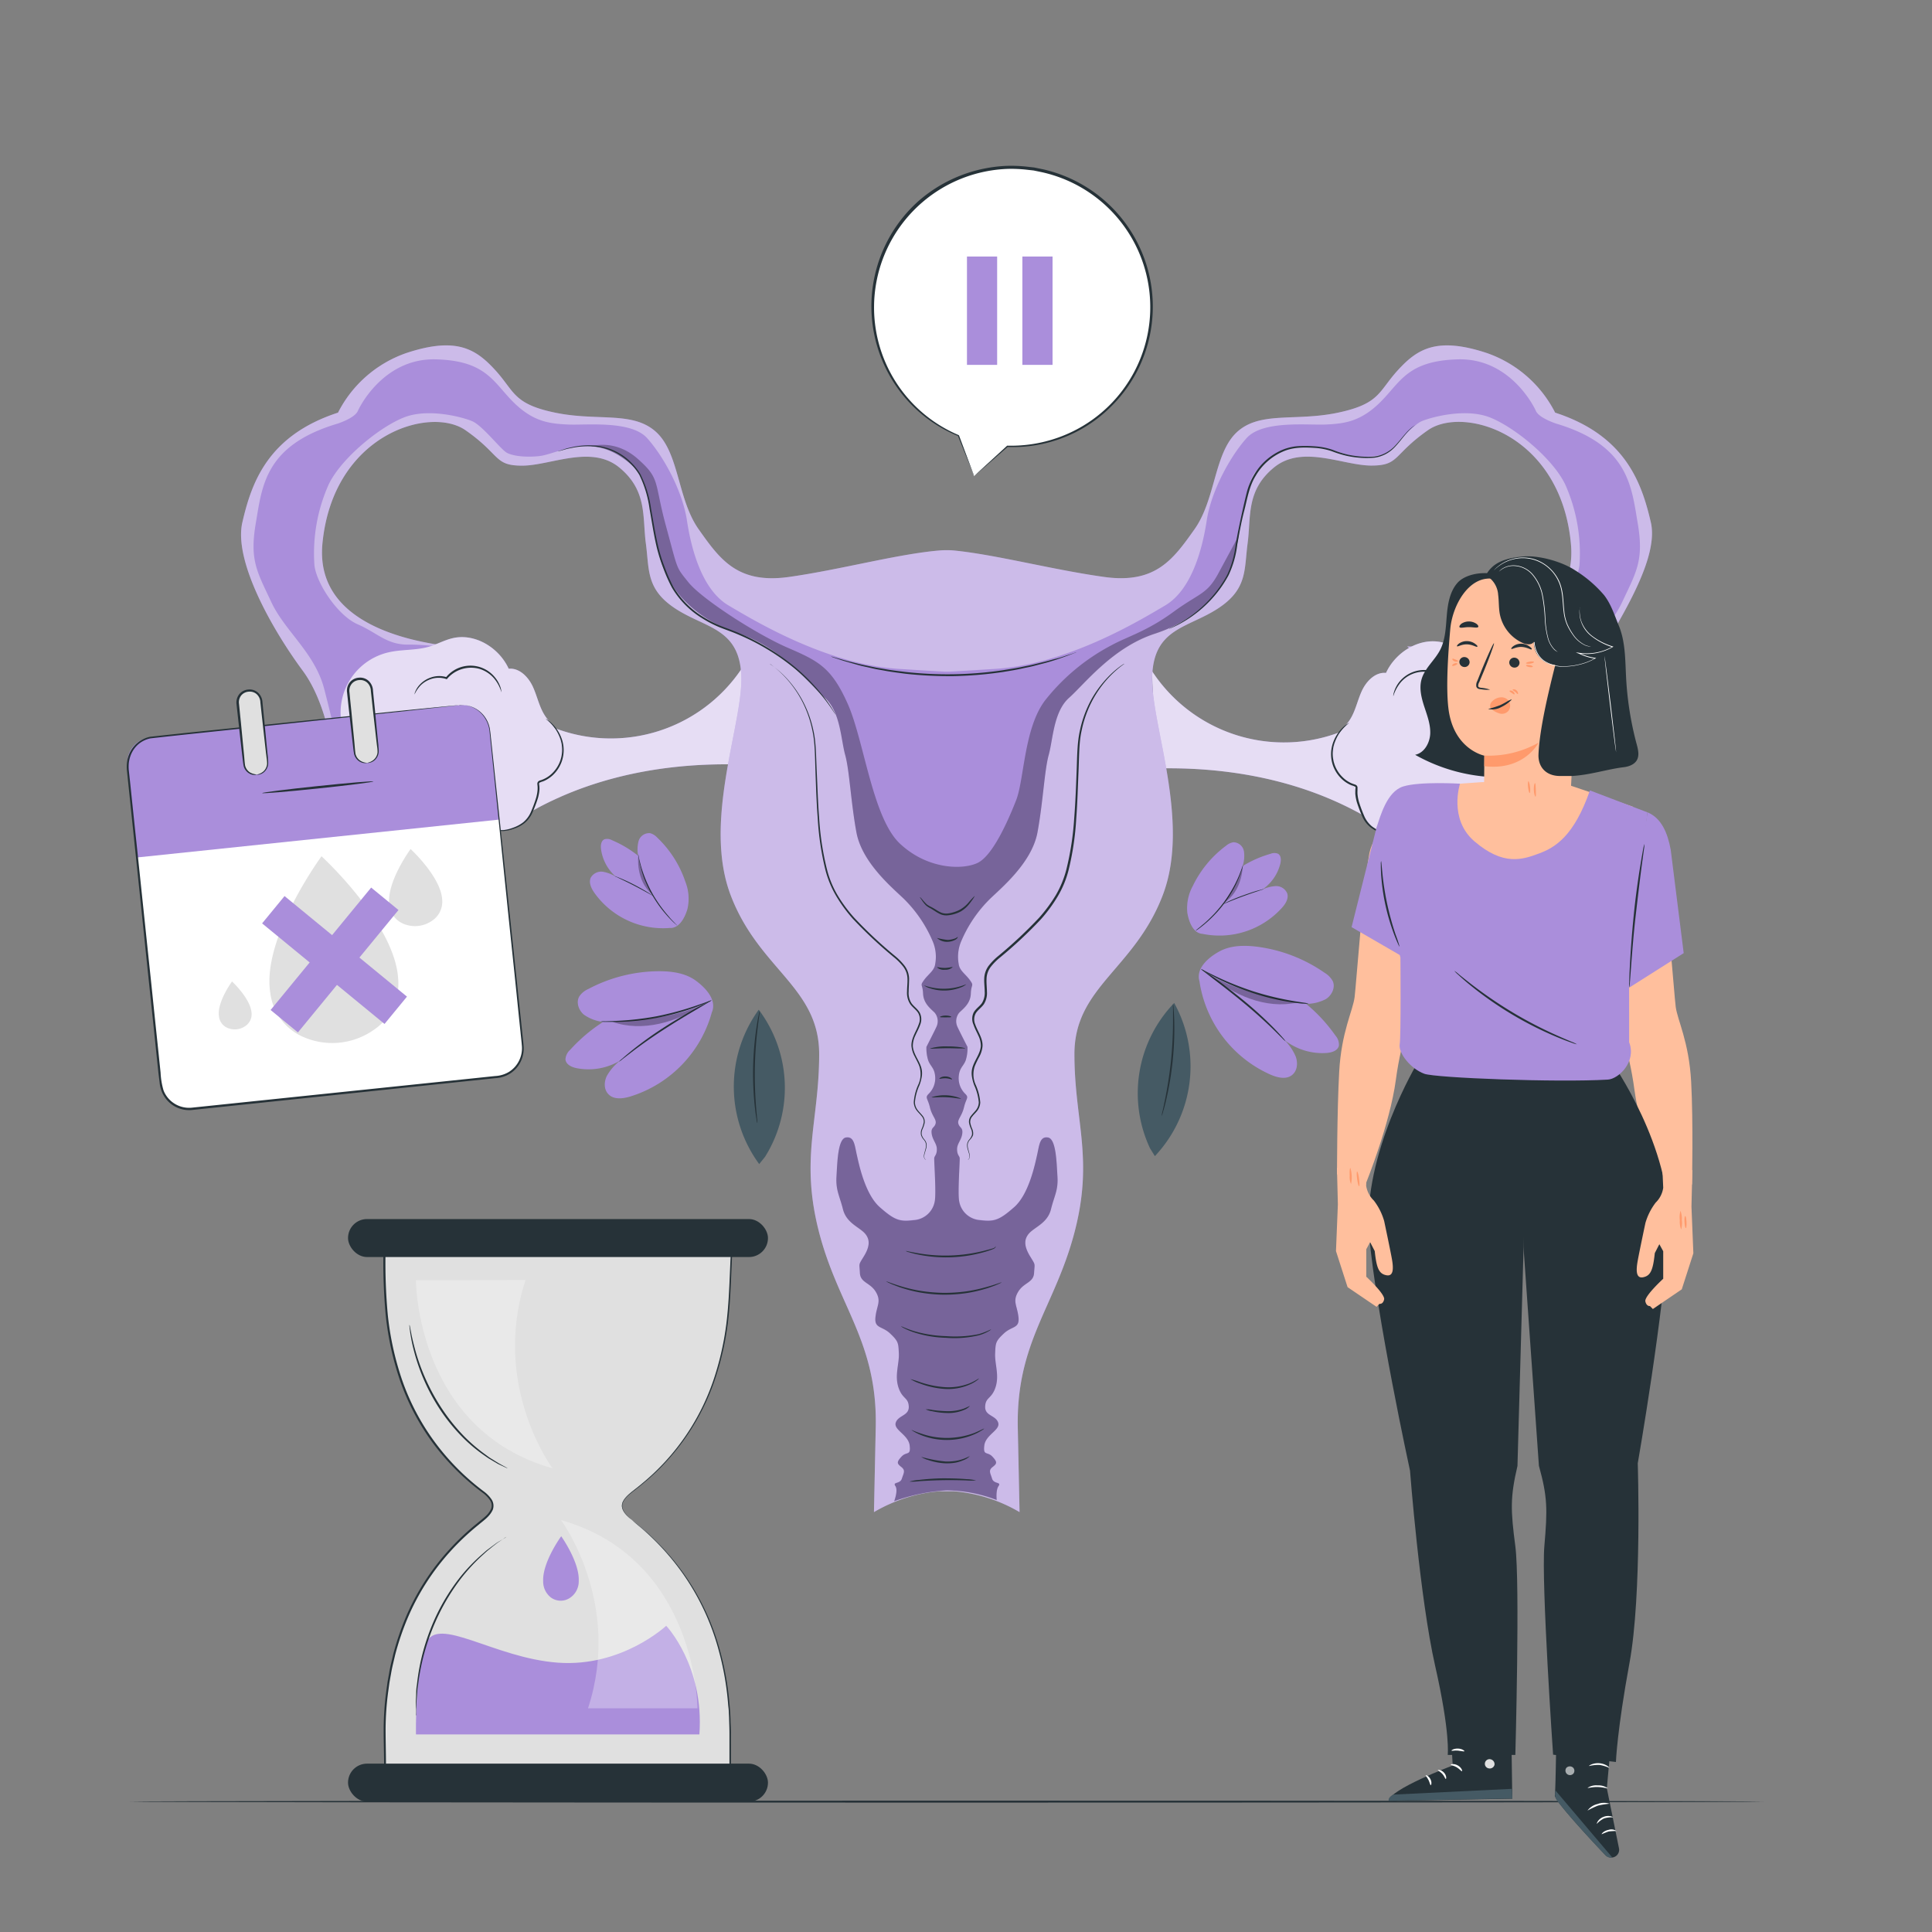 <svg xmlns="http://www.w3.org/2000/svg" viewBox="0 0 500 500"><rect x="0" y="0" width="500" height="500" fill="#808080" stroke="none"/><g id="freepik--Floor--inject-321"><path d="M456.43,466.26c0,.14-94.67.26-211.42.26s-211.44-.12-211.44-.26S128.22,466,245,466,456.43,466.11,456.43,466.26Z" style="fill:#263238"></path></g><g id="freepik--female-sexual-organs--inject-321"><path d="M140.88,187.3a40.75,40.75,0,0,0,51.32-14.64,201.89,201.89,0,0,1-2.15,25.16c-20.86-.35-41.77,4.29-58.91,16.17Z" style="fill:#AA8EDB"></path><g style="opacity:0.7"><path d="M140.88,187.3a40.75,40.75,0,0,0,51.32-14.64,201.89,201.89,0,0,1-2.15,25.16c-20.86-.35-41.77,4.29-58.91,16.17Z" style="fill:#fff"></path></g><path d="M349.48,188.34a40.79,40.79,0,0,1-51.33-14.65,200,200,0,0,0,2.16,25.16c20.85-.35,41.77,4.29,58.91,16.17Z" style="fill:#AA8EDB"></path><g style="opacity:0.7"><path d="M349.48,188.34a40.79,40.79,0,0,1-51.33-14.65,200,200,0,0,0,2.16,25.16c20.85-.35,41.77,4.29,58.91,16.17Z" style="fill:#fff"></path></g><path d="M427.23,135.15c-2.35-10.07-6.46-22.41-24.76-28.36a31.35,31.35,0,0,0-17.84-15.48c-12.81-4.19-17.84-1-22.87,4.5s-4.57,8.69-15.55,11-20.12-.46-26.07,5-5.49,17.38-11,25.16-10.06,14.18-23.32,12.35-28.12-5.8-39-6.86a21.63,21.63,0,0,0-3.68,0c-10.88.91-25.72,5-39,6.86s-17.84-4.58-23.33-12.35-5-19.67-11-25.16-15.09-2.74-26.07-5-10.52-5.49-15.55-11-10.06-8.69-22.87-4.5a31.35,31.35,0,0,0-17.84,15.48c-18.29,5.95-22.41,18.29-24.75,28.36s7.83,27.9,15.61,38.42S87,202.21,87,202.21l40.61-34.29S80.7,169,83.45,140.64s27.9-35.68,37.05-29.28,7.31,9.15,14.63,9.15S153,115,160.29,121s5.94,12.81,6.86,19.67,0,11.89,7.77,16.92,16.47,5,16.93,17.38-10.06,37.51-2.75,56.72S212,255.44,212,272.82s-5,27,0,46.2,15.1,28.36,14.64,50.31l-.46,22a40.14,40.14,0,0,1,17-5.4h3.68a40.06,40.06,0,0,1,17,5.4l-.46-22C263,347.38,273,338.23,278.06,319s0-28.82,0-46.2,15.55-21.95,22.87-41.16-3.2-44.37-2.74-56.72,9.14-12.35,16.92-17.38,6.86-10.06,7.77-16.92-.45-13.73,6.87-19.67,17.83-.46,25.15-.46,5.49-2.74,14.64-9.15,34.3.92,37,29.28-42.38,26.68-42.38,26.68l41.26,33.51s-.65-15.16,6.15-27.26C418,162.16,429.57,145.21,427.23,135.15Z" style="fill:#AA8EDB"></path><path d="M427.23,135.15c-2.35-10.07-6.46-22.41-24.76-28.36a31.35,31.35,0,0,0-17.84-15.48c-12.81-4.19-17.84-1-22.87,4.5s-4.57,8.69-15.55,11-20.12-.46-26.07,5-5.49,17.38-11,25.16-10.06,14.18-23.32,12.35-28.12-5.8-39-6.86a21.63,21.63,0,0,0-3.68,0c-10.88.91-25.72,5-39,6.86s-17.84-4.58-23.33-12.35-5-19.67-11-25.16-15.09-2.74-26.07-5-10.52-5.49-15.55-11-10.06-8.69-22.87-4.5a31.35,31.35,0,0,0-17.84,15.48c-18.29,5.95-22.41,18.29-24.75,28.36s7.83,27.9,15.61,38.42S87,202.21,87,202.21l40.61-34.29S80.7,169,83.45,140.64s27.9-35.68,37.05-29.28,7.31,9.15,14.63,9.15S153,115,160.29,121s5.94,12.81,6.86,19.67,0,11.89,7.77,16.92,16.47,5,16.93,17.38-10.06,37.51-2.75,56.72S212,255.44,212,272.82s-5,27,0,46.2,15.1,28.36,14.64,50.31l-.46,22a40.14,40.14,0,0,1,17-5.4h3.68a40.06,40.06,0,0,1,17,5.4l-.46-22C263,347.38,273,338.23,278.06,319s0-28.82,0-46.2,15.55-21.95,22.87-41.16-3.2-44.37-2.74-56.72,9.14-12.35,16.92-17.38,6.86-10.06,7.77-16.92-.45-13.73,6.87-19.67,17.83-.46,25.15-.46,5.49-2.74,14.64-9.15,34.3.92,37,29.28-42.38,26.68-42.38,26.68l41.26,33.51s-.65-15.16,6.15-27.26C418,162.16,429.57,145.21,427.23,135.15Z" style="fill:#fff;opacity:0.4"></path><path d="M199.08,171.77a1.42,1.42,0,0,1,.32.18c.21.14.52.34.9.63a24.75,24.75,0,0,1,3.13,2.8,27.9,27.9,0,0,1,3.95,5.36,28.91,28.91,0,0,1,3.11,8.24c.74,3.21.69,6.82.88,10.64s.29,7.92.63,12.2a73,73,0,0,0,2.05,13.3,25.25,25.25,0,0,0,2.7,6.54,37.83,37.83,0,0,0,4.34,5.87,113.48,113.48,0,0,0,10.57,9.9,15.44,15.44,0,0,1,2.46,2.52,5.78,5.78,0,0,1,1.15,3.3c0,1.16-.1,2.28-.11,3.36a4.94,4.94,0,0,0,.72,3c.58.84,1.53,1.43,2.11,2.4a3.72,3.72,0,0,1,.16,3.17c-.34,1-.85,1.88-1.24,2.77a6.31,6.31,0,0,0-.67,2.73c.1,1.86,1.35,3.38,2,5.08a5.45,5.45,0,0,1,.35,2.64,11.24,11.24,0,0,1-.64,2.46,13.47,13.47,0,0,0-1.17,4.41,3.42,3.42,0,0,0,.64,1.91c.39.55.9,1,1.3,1.52a2.42,2.42,0,0,1,.59,1.83,7.27,7.27,0,0,1-.55,1.67,2.57,2.57,0,0,0-.21,1.49,3.44,3.44,0,0,0,.68,1.21,2.4,2.4,0,0,1,.57,1.19,3.29,3.29,0,0,1-.11,1.15c-.18.68-.39,1.24-.47,1.7a1.23,1.23,0,0,0,.17,1c.14.19.27.24.25.26a.8.8,0,0,1-.29-.23,1.3,1.3,0,0,1-.23-1.06c.07-.48.28-1.05.43-1.73a2.8,2.8,0,0,0,.08-1.09,2.27,2.27,0,0,0-.54-1.1,3.38,3.38,0,0,1-.74-1.27,2.76,2.76,0,0,1,.2-1.62,7.45,7.45,0,0,0,.51-1.62,2.09,2.09,0,0,0-.55-1.63c-.38-.5-.89-.95-1.32-1.52a3.74,3.74,0,0,1-.71-2.07,13.18,13.18,0,0,1,1.16-4.53,6.58,6.58,0,0,0,.26-4.86c-.31-.82-.76-1.6-1.17-2.44a6.87,6.87,0,0,1-.85-2.75c-.07-2.08,1.27-3.78,1.9-5.65a3.27,3.27,0,0,0-.13-2.82c-.5-.86-1.44-1.45-2.1-2.37a5.34,5.34,0,0,1-.81-3.25c0-1.13.16-2.23.11-3.33a5.33,5.33,0,0,0-1.07-3.06,15,15,0,0,0-2.4-2.44,114,114,0,0,1-10.62-9.93,38.57,38.57,0,0,1-4.39-6,26,26,0,0,1-2.74-6.64,72.86,72.86,0,0,1-2-13.39c-.33-4.3-.45-8.4-.59-12.23s-.1-7.41-.81-10.58a29,29,0,0,0-3-8.18,28.22,28.22,0,0,0-3.85-5.36,26.87,26.87,0,0,0-3.06-2.86c-.37-.3-.67-.51-.86-.66Z" style="fill:#263238"></path><path d="M261.91,317.64a1.29,1.29,0,0,1-.3.24,9.67,9.67,0,0,1-.92.61,18.71,18.71,0,0,1-3.7,1.68c-3.26,1.17-8,1.66-13.24,1.75a63.84,63.84,0,0,1-7.37-.08,21.14,21.14,0,0,1-5.88-1.3,13.8,13.8,0,0,1-3.55-2,9.48,9.48,0,0,1-.83-.73c-.18-.18-.26-.28-.25-.3s.41.34,1.19.88a14.67,14.67,0,0,0,3.55,1.82,21.74,21.74,0,0,0,5.81,1.18,68,68,0,0,0,7.32.05c5.2-.09,9.91-.53,13.14-1.6A28.39,28.39,0,0,0,261.91,317.64Z"></path><path d="M423.84,135.4c-1.64-9.6-2.35-20.15-21.09-25.77,0,0-4.43-1.41-5.26-3.28S390.35,92.64,377.3,93s-14.85,5.86-20,11-9.37,5.63-14.06,5.86-16.4-1.17-20.62,3.52S313.48,127,312.3,134.7s-4,18-10.77,22-25.31,15.23-44,16.41c-6.72.42-10.24.63-12,.72l-.27,0v0h-.39v0l-.26,0c-1.76-.09-5.28-.3-12-.72-18.75-1.18-37.26-12.42-44.05-16.41s-9.61-14.29-10.78-22-6.09-16.64-10.31-21.32-15.93-3.28-20.62-3.52-8.9-.7-14.06-5.86-7-10.66-20-11-19.35,11.48-20.18,13.36-5.26,3.28-5.26,3.28C68.54,115.25,67.84,125.8,66.2,135.4s.34,12.57,4,20.39c3.54,7.59,11.25,13.12,13.69,22.45s4.21,17.82,4.21,17.82l37.65-27.32s-14.22-2-19.93-1.91-8.06-3-13.25-5.26S81.94,151,81.38,146.34a43.68,43.68,0,0,1,3.7-21c3.36-6.94,13.44-15,19.6-17.36s14.78-.11,17.47,1,7.39,7.28,9,8.18,5,1.23,8.29.89,7.39-2.8,13.42-2.57,10.77,4.7,12.45,6.72,2.69,7.61,4.25,16.35,2.92,10.08,4.26,12.54,6.51,9.28,17.47,12.88,18.14,13,22.18,16.58,4.14,10.75,5.26,14.78,1.46,12.21,2.91,20.05,9.3,14.33,12.32,17.24a34.1,34.1,0,0,1,7.39,10.87,10.25,10.25,0,0,1,.67,6c-.22,1.68-1.79,2.58-2.91,4.15s-.33.89-.22,3.47,2,3.92,3,4.93a3.45,3.45,0,0,1,.45,3.69c-.45,1-2.58,5.16-2.58,5.16a10.22,10.22,0,0,0,.45,3.47c.56,1.56,1.57,1.9,1.79,4a5.62,5.62,0,0,1-1.68,4.7c-1,1-.22,1.12.34,3.47s1.79,3.14,1.46,4.26-1.24.9-1,2.58,1.34,2.57,1.34,4-.56,1.68-.67,2.24.56,9.18.11,11.31a5.87,5.87,0,0,1-5.49,4.81c-3.58.45-4.92,0-8.73-3.36s-5.38-11.08-5.94-13.55-.67-4.81-2.8-4.48-2.24,6.5-2.46,10.08.78,4.93,1.68,8.51,4.26,4.6,5.71,6.28,1.12,3.58-.33,5.93-1.12,1.68-1,4.26,2.69,2.46,4.14,4.93.22,3.47-.11,6.49,1.68,2.24,3.81,4.26,2.12,2.46,2.24,5.15-1.12,5.6-.12,8.73,2.58,2.58,2.69,5-2.69,2.24-3.36,4.15,3.25,3.13,3.59,5.93-.79,1.46-2.13,2.92-1.12,1.79,0,2.68.56,1.57.11,3-2.46.78-1.68,1.9-.31,3.94-.31,3.94a47.93,47.93,0,0,1,13.54-2.82,36.89,36.89,0,0,1,13,2.51s-.3-2.51.48-3.63-1.23-.45-1.68-1.9-1-2.13.11-3,1.35-1.23,0-2.68-2.46-.12-2.12-2.92,4.25-4,3.58-5.93-3.47-1.68-3.36-4.15,1.68-1.9,2.69-5-.23-6-.11-8.73.11-3.14,2.24-5.15,4.14-1.23,3.8-4.26-1.56-4-.11-6.49,4-2.36,4.15-4.93.44-1.91-1-4.26-1.79-4.25-.34-5.93,4.82-2.69,5.71-6.28,1.91-4.92,1.68-8.51-.33-9.74-2.46-10.08-2.24,2-2.8,4.48-2.13,10.2-5.94,13.55-5.15,3.81-8.73,3.36a5.87,5.87,0,0,1-5.49-4.81c-.45-2.13.22-10.75.11-11.31s-.67-.79-.67-2.24,1.12-2.35,1.34-4-.67-1.46-1-2.58.89-1.9,1.45-4.26,1.35-2.46.34-3.47a5.62,5.62,0,0,1-1.68-4.7c.22-2.13,1.23-2.47,1.79-4a10.22,10.22,0,0,0,.45-3.47s-2.13-4.15-2.58-5.16a3.47,3.47,0,0,1,.45-3.69c1-1,2.91-2.35,3-4.93s.9-1.9-.22-3.47-2.69-2.47-2.91-4.15a10.25,10.25,0,0,1,.67-6,34.1,34.1,0,0,1,7.39-10.87c3-2.91,10.87-9.4,12.32-17.24s1.79-16,2.91-20.05,1.24-11.2,5.27-14.78,11.21-13,22.17-16.58,16.13-10.41,17.47-12.88,2.69-3.81,4.26-12.54,2.58-14.34,4.26-16.35,6.41-6.5,12.44-6.72,10.18,2.24,13.43,2.57,6.72,0,8.28-.89,6.27-7.06,9-8.18,11.31-3.36,17.47-1,16.24,10.42,19.6,17.36a43.68,43.68,0,0,1,3.7,21c-.56,4.7-6,13-11.16,15.23s-7.54,5.37-13.26,5.26-19.93,1.91-19.93,1.91L404.42,198a71.5,71.5,0,0,1,1.74-19.8c2.45-9.33,10.16-14.86,13.69-22.45C423.49,148,425.48,145,423.84,135.4Z" style="fill:#AA8EDB"></path><path d="M291,171.77a2.1,2.1,0,0,1-.29.22c-.2.15-.5.36-.87.66a27.74,27.74,0,0,0-3.06,2.86,28.22,28.22,0,0,0-3.85,5.36,29,29,0,0,0-3,8.18c-.71,3.17-.64,6.75-.81,10.58s-.26,7.93-.59,12.23a72.86,72.86,0,0,1-2,13.39,25.61,25.61,0,0,1-2.74,6.64,38.57,38.57,0,0,1-4.39,6,112.74,112.74,0,0,1-10.62,9.93,15,15,0,0,0-2.4,2.44,5.32,5.32,0,0,0-1.06,3.06c-.06,1.1.09,2.2.1,3.33a5.34,5.34,0,0,1-.81,3.25c-.66.92-1.6,1.51-2.1,2.37a3.27,3.27,0,0,0-.13,2.82c.63,1.87,2,3.57,1.9,5.65a7,7,0,0,1-.84,2.75,24.53,24.53,0,0,0-1.17,2.44,6.53,6.53,0,0,0,.26,4.86,13.65,13.65,0,0,1,1.16,4.53,3.82,3.82,0,0,1-.72,2.07c-.42.57-.93,1-1.32,1.52a2.13,2.13,0,0,0-.55,1.63,7.45,7.45,0,0,0,.51,1.62,2.85,2.85,0,0,1,.21,1.62A3.67,3.67,0,0,1,251,295a2.21,2.21,0,0,0-.55,1.1,3,3,0,0,0,.08,1.09c.16.68.37,1.25.43,1.73a1.3,1.3,0,0,1-.22,1.06.77.77,0,0,1-.3.23s.11-.07.26-.26a1.24,1.24,0,0,0,.16-1c-.07-.46-.29-1-.47-1.7a3.3,3.3,0,0,1-.1-1.15,2.38,2.38,0,0,1,.56-1.19,3.47,3.47,0,0,0,.69-1.21,2.66,2.66,0,0,0-.22-1.49,7.27,7.27,0,0,1-.54-1.67,2.41,2.41,0,0,1,.58-1.83c.4-.52.91-1,1.3-1.52a3.43,3.43,0,0,0,.65-1.91,13.5,13.5,0,0,0-1.18-4.41,11.23,11.23,0,0,1-.63-2.46,5.45,5.45,0,0,1,.34-2.64c.62-1.7,1.87-3.22,2-5.08a6.17,6.17,0,0,0-.67-2.73c-.39-.89-.9-1.77-1.23-2.77A3.72,3.72,0,0,1,252,262c.59-1,1.53-1.56,2.12-2.4a5,5,0,0,0,.72-3c0-1.08-.17-2.2-.12-3.36a5.86,5.86,0,0,1,1.15-3.3,15.5,15.5,0,0,1,2.47-2.52,114.75,114.75,0,0,0,10.57-9.9,39.17,39.17,0,0,0,4.34-5.87,26,26,0,0,0,2.7-6.54,73.92,73.92,0,0,0,2.05-13.3c.34-4.28.48-8.38.63-12.2s.13-7.43.87-10.64a29.21,29.21,0,0,1,3.11-8.24,28.33,28.33,0,0,1,4-5.36,24.75,24.75,0,0,1,3.13-2.8c.39-.29.69-.49.9-.63A1.74,1.74,0,0,1,291,171.77Z" style="fill:#263238"></path><path d="M401.24,191a16,16,0,0,0-11.41-21.09c-3.43-.8-7.06-.47-10.44-1.45-2.12-.62-4.07-1.74-6.22-2.23-5.8-1.33-12,2.52-14.47,7.92-2.75-.27-5.07,2.11-6.24,4.62s-1.66,5.33-3.2,7.63c-.91,1.35-2.15,2.47-3,3.87a10.8,10.8,0,0,0-.84,8c.66,2.67,4.91,5.53,4.91,5.53s1.58,7.84,4.11,9.91,6.22,3.09,9.14,1.61a8.51,8.51,0,0,0,13.22.65,10.7,10.7,0,0,0,18.08-4.06,13.94,13.94,0,0,0,9.15-8.79C405.45,198.91,403.86,194.48,401.24,191Z" style="fill:#AA8EDB"></path><g style="opacity:0.7"><path d="M401.24,191a16,16,0,0,0-11.41-21.09c-3.43-.8-7.06-.47-10.44-1.45-2.12-.62-4.07-1.74-6.22-2.23-5.8-1.33-12,2.52-14.47,7.92-2.75-.27-5.07,2.11-6.24,4.62s-1.66,5.33-3.2,7.63c-.91,1.35-2.15,2.47-3,3.87a10.8,10.8,0,0,0-.84,8c.66,2.67,4.91,5.53,4.91,5.53s1.58,7.84,4.11,9.91,6.22,3.09,9.14,1.61a8.51,8.51,0,0,0,13.22.65,10.7,10.7,0,0,0,18.08-4.06,13.94,13.94,0,0,0,9.15-8.79C405.45,198.91,403.86,194.48,401.24,191Z" style="fill:#fff"></path></g><path d="M364.21,209.94s.16.43.52,1.16a7.85,7.85,0,0,0,2.18,2.63,7.18,7.18,0,0,0,4.69,1.57,7.59,7.59,0,0,0,5.41-2.61,8.77,8.77,0,0,0,.91-1.34,3.66,3.66,0,0,1,1.12-1.3,5,5,0,0,1,1.52-.59,6.89,6.89,0,0,0,4.82-4,7.46,7.46,0,0,0,.67-3.34c0-.82-.18-1.26-.13-1.27s.06.1.12.31a4.23,4.23,0,0,1,.19.94,7,7,0,0,1-.54,3.49,7.44,7.44,0,0,1-3.56,3.82c-.91.47-2,.52-2.84,1s-1.12,1.7-1.92,2.57a7.94,7.94,0,0,1-5.75,2.73,7.63,7.63,0,0,1-7.05-4.55,4.62,4.62,0,0,1-.31-.91C364.21,210.05,364.19,209.94,364.21,209.94Z" style="fill:#263238"></path><path d="M393.43,202a26.35,26.35,0,0,0,2-2,11.1,11.1,0,0,0,1-12.75c-.88-1.52-1.72-2.27-1.65-2.33s.24.14.6.49a9.25,9.25,0,0,1,1.33,1.67,10.85,10.85,0,0,1-1.05,13.14,9.21,9.21,0,0,1-1.57,1.43C393.7,201.85,393.45,202,393.43,202Z" style="fill:#263238"></path><path d="M360.59,180.17a.86.86,0,0,1,0-.3,5.52,5.52,0,0,1,.19-.82,7.9,7.9,0,0,1,1.48-2.72,8.27,8.27,0,0,1,12.7.07l-.25-.07a6.48,6.48,0,0,1,4.19.09,6.87,6.87,0,0,1,2.77,1.8,5.81,5.81,0,0,1,1.18,1.82,2.37,2.37,0,0,1,.21.76,8.47,8.47,0,0,0-1.59-2.38,6.92,6.92,0,0,0-2.7-1.63,6.13,6.13,0,0,0-3.91,0l-.15.05-.1-.12a7.9,7.9,0,0,0-12.09-.14A10.1,10.1,0,0,0,360.59,180.17Z" style="fill:#263238"></path><path d="M363.17,214.81a1.63,1.63,0,0,1-.27.33,3.72,3.72,0,0,1-1,.67,4.39,4.39,0,0,1-1.92.29,9.36,9.36,0,0,1-2.5-.55,8.86,8.86,0,0,1-2.76-1.42,7.26,7.26,0,0,1-2.17-2.84,36.26,36.26,0,0,1-1.39-3.66,11.54,11.54,0,0,1-.39-2.06,9.89,9.89,0,0,1,0-1.09c0-.36.11-.75,0-.85a4.45,4.45,0,0,0-.88-.36,5.84,5.84,0,0,1-1-.46,7.88,7.88,0,0,1-1.69-1.25,9,9,0,0,1-2.18-3.31,8.94,8.94,0,0,1,.17-6.56,10.07,10.07,0,0,1,2.57-3.64,7.43,7.43,0,0,1,1-.75c.23-.15.36-.22.37-.2s-.46.36-1.2,1.09a10.27,10.27,0,0,0-2.38,3.63,8.48,8.48,0,0,0,2,9.4,7.28,7.28,0,0,0,1.6,1.18,5.94,5.94,0,0,0,.92.43l.48.17a1.38,1.38,0,0,1,.58.31.88.88,0,0,1,.19.68l0,.52a8.68,8.68,0,0,0,0,1,10.87,10.87,0,0,0,.37,2,37.15,37.15,0,0,0,1.34,3.61,7.12,7.12,0,0,0,2,2.72,9.25,9.25,0,0,0,2.63,1.41,10.08,10.08,0,0,0,2.41.6,4.43,4.43,0,0,0,1.83-.2A6.13,6.13,0,0,0,363.17,214.81Z" style="fill:#263238"></path><path d="M89.12,189.92a16,16,0,0,1,11.41-21.09c3.42-.8,7.06-.47,10.44-1.45,2.11-.62,4.07-1.74,6.22-2.23,5.79-1.33,12,2.51,14.46,7.92,2.75-.27,5.08,2.11,6.24,4.62s1.67,5.33,3.21,7.63c.9,1.35,2.14,2.46,3,3.87a10.75,10.75,0,0,1,.84,8c-.65,2.67-4.9,5.53-4.9,5.53s-1.59,7.83-4.12,9.91-6.22,3.09-9.14,1.61a8.51,8.51,0,0,1-13.22.65,10.71,10.71,0,0,1-18.08-4.06A13.94,13.94,0,0,1,86.3,202C84.9,197.88,86.49,193.45,89.12,189.92Z" style="fill:#AA8EDB"></path><g style="opacity:0.7"><path d="M89.12,189.92a16,16,0,0,1,11.41-21.09c3.42-.8,7.06-.47,10.44-1.45,2.11-.62,4.07-1.74,6.22-2.23,5.79-1.33,12,2.51,14.46,7.92,2.75-.27,5.08,2.11,6.24,4.62s1.67,5.33,3.21,7.63c.9,1.35,2.14,2.46,3,3.87a10.75,10.75,0,0,1,.84,8c-.65,2.67-4.9,5.53-4.9,5.53s-1.59,7.83-4.12,9.91-6.22,3.09-9.14,1.61a8.51,8.51,0,0,1-13.22.65,10.71,10.71,0,0,1-18.08-4.06A13.94,13.94,0,0,1,86.3,202C84.9,197.88,86.49,193.45,89.12,189.92Z" style="fill:#fff"></path></g><path d="M126.15,208.9a1.07,1.07,0,0,1-.05.34,6.52,6.52,0,0,1-.31.91,7.63,7.63,0,0,1-7.05,4.55A7.9,7.9,0,0,1,113,212c-.8-.87-1.12-2.05-1.93-2.57s-1.93-.57-2.83-1.05a7.49,7.49,0,0,1-3.57-3.81,7.2,7.2,0,0,1-.54-3.49,5.82,5.82,0,0,1,.19-.94c.07-.21.11-.32.13-.32s-.1.46-.14,1.27a7.41,7.41,0,0,0,.67,3.34,7.28,7.28,0,0,0,3.44,3.56,8.1,8.1,0,0,0,1.39.47,5.27,5.27,0,0,1,1.52.58,3.67,3.67,0,0,1,1.11,1.31,8.16,8.16,0,0,0,.92,1.34,7.55,7.55,0,0,0,5.4,2.61,7.2,7.2,0,0,0,4.7-1.57,7.8,7.8,0,0,0,2.17-2.63C126,209.34,126.1,208.89,126.15,208.9Z" style="fill:#263238"></path><path d="M129.76,179.13a9.85,9.85,0,0,0-1.94-3.61,8.12,8.12,0,0,0-3.67-2.4,8.1,8.1,0,0,0-8.42,2.54l-.1.12-.15-.05a6.16,6.16,0,0,0-3.92,0,6.88,6.88,0,0,0-2.69,1.63,8.6,8.6,0,0,0-1.6,2.37,2.43,2.43,0,0,1,.21-.75,5.81,5.81,0,0,1,1.18-1.82,6.91,6.91,0,0,1,2.78-1.8,6.48,6.48,0,0,1,4.19-.09l-.25.07a8.15,8.15,0,0,1,12.69-.07,8,8,0,0,1,1.49,2.72,5.24,5.24,0,0,1,.18.82C129.77,179,129.78,179.13,129.76,179.13Z" style="fill:#263238"></path><path d="M127.18,213.78a6.13,6.13,0,0,0,1.37.83,4.45,4.45,0,0,0,1.83.2,9.85,9.85,0,0,0,2.41-.6,9.12,9.12,0,0,0,2.63-1.41,7.14,7.14,0,0,0,2-2.72,34.7,34.7,0,0,0,1.33-3.61,10.07,10.07,0,0,0,.37-2,7,7,0,0,0,0-1l-.05-.53a.86.86,0,0,1,.2-.67,1.25,1.25,0,0,1,.57-.31l.49-.17a7.7,7.7,0,0,0,.92-.43,7.52,7.52,0,0,0,1.6-1.18,8.52,8.52,0,0,0,2-9.4,10.71,10.71,0,0,0-2.38-3.64c-.74-.73-1.23-1.05-1.2-1.09a1.54,1.54,0,0,1,.37.21,7.26,7.26,0,0,1,.95.75,10.07,10.07,0,0,1,2.57,3.64,8.88,8.88,0,0,1,.17,6.56,9,9,0,0,1-2.17,3.31,8.13,8.13,0,0,1-1.69,1.25,6.23,6.23,0,0,1-1,.46,4.2,4.2,0,0,0-.88.36c-.14.1-.05.49,0,.85a7.92,7.92,0,0,1,0,1.09,10.72,10.72,0,0,1-.39,2.06,34,34,0,0,1-1.39,3.66,7.24,7.24,0,0,1-2.16,2.84,9,9,0,0,1-2.77,1.42,9.28,9.28,0,0,1-2.5.55,4.42,4.42,0,0,1-1.92-.29,3.79,3.79,0,0,1-1-.67A2.06,2.06,0,0,1,127.18,213.78Z" style="fill:#263238"></path><g style="opacity:0.3"><path d="M315.35,148.31c-3,5.59-4.83,5.05-11.7,10.07s-11.74,6.29-16,8.61a53.52,53.52,0,0,0-17.05,14.1c-5.6,7.14-5.51,20.62-7.62,26s-6.08,14.39-10,16.24S240,225,232.89,218.32s-9.26-26.66-13.5-36.17-7.65-11.1-15.58-14.54-22.16-12.55-25.67-16.94c-3.27-4.07-2.61-2.88-5.78-14.51S171,124,165,118.71s-12.14-3.17-12.14-3.17c6,.22,10.77,4.7,12.45,6.72s2.69,7.61,4.25,16.35,2.92,10.08,4.26,12.54,6.51,9.28,17.47,12.88,18.14,13,22.18,16.58,4.14,10.75,5.26,14.78,1.46,12.21,2.91,20.05,9.3,14.33,12.32,17.24a34.1,34.1,0,0,1,7.39,10.87,10.25,10.25,0,0,1,.67,6c-.22,1.68-1.79,2.58-2.91,4.15s-.33.89-.22,3.47,2,3.92,3,4.93a3.45,3.45,0,0,1,.45,3.69c-.45,1-2.58,5.16-2.58,5.16a10.22,10.22,0,0,0,.45,3.47c.56,1.56,1.57,1.9,1.79,4a5.62,5.62,0,0,1-1.68,4.7c-1,1-.22,1.12.34,3.47s1.79,3.14,1.46,4.26-1.24.9-1,2.58,1.34,2.57,1.34,4-.56,1.68-.67,2.24.56,9.18.11,11.31a5.87,5.87,0,0,1-5.49,4.81c-3.58.45-4.92,0-8.73-3.36s-5.38-11.08-5.94-13.55-.67-4.81-2.8-4.48-2.24,6.5-2.46,10.08.78,4.93,1.68,8.51,4.26,4.6,5.71,6.28,1.12,3.58-.33,5.93-1.12,1.68-1,4.26,2.69,2.46,4.14,4.93.22,3.47-.11,6.49,1.68,2.24,3.81,4.26,2.12,2.46,2.24,5.15-1.12,5.6-.12,8.73,2.58,2.58,2.69,5-2.69,2.24-3.36,4.15,3.25,3.13,3.59,5.93-.79,1.46-2.13,2.92-1.12,1.79,0,2.68.56,1.57.11,3-2.46.78-1.68,1.9-.31,3.94-.31,3.94a47.93,47.93,0,0,1,13.54-2.82,36.89,36.89,0,0,1,13,2.51s-.3-2.51.48-3.63-1.23-.45-1.68-1.9-1-2.13.11-3,1.35-1.23,0-2.68-2.46-.12-2.12-2.92,4.25-4,3.58-5.93-3.47-1.68-3.36-4.15,1.68-1.9,2.69-5-.23-6-.11-8.73.11-3.14,2.24-5.15,4.14-1.23,3.8-4.26-1.56-4-.11-6.49,4-2.36,4.15-4.93.44-1.91-1-4.26-1.79-4.25-.34-5.93,4.82-2.69,5.71-6.28,1.91-4.92,1.68-8.51-.33-9.74-2.46-10.08-2.24,2-2.8,4.48-2.13,10.2-5.94,13.55-5.15,3.81-8.73,3.36a5.87,5.87,0,0,1-5.49-4.81c-.45-2.13.22-10.75.11-11.31s-.67-.79-.67-2.24,1.12-2.35,1.34-4-.67-1.46-1-2.58.89-1.9,1.45-4.26,1.35-2.46.34-3.47a5.62,5.62,0,0,1-1.68-4.7c.22-2.13,1.23-2.47,1.79-4a10.22,10.22,0,0,0,.45-3.47s-2.13-4.15-2.58-5.16a3.47,3.47,0,0,1,.45-3.69c1-1,2.91-2.35,3-4.93s.9-1.9-.22-3.47-2.69-2.47-2.91-4.15a10.25,10.25,0,0,1,.67-6,34.1,34.1,0,0,1,7.39-10.87c3-2.91,10.87-9.4,12.32-17.24s1.79-16,2.91-20.05,1.24-11.2,5.27-14.78,11.21-13,22.17-16.58,16.13-10.41,17.47-12.88,2.69-3.81,4.26-12.54Z"></path></g><path d="M366.56,109.84s-.3.16-.8.55a13.59,13.59,0,0,0-2,2c-.79.92-1.65,2.13-2.86,3.39a8.82,8.82,0,0,1-5.2,2.67,24.09,24.09,0,0,1-7.12-.47,27.73,27.73,0,0,1-3.81-1.17,17.17,17.17,0,0,0-4-.86c-2.82-.18-5.93-.35-8.76.92a15.07,15.07,0,0,0-7,6.2c-1.75,2.8-2.21,6.06-3,9.09s-1.31,6-1.81,8.82a25.43,25.43,0,0,1-2.24,7.87,29.69,29.69,0,0,1-4.09,5.84,31.37,31.37,0,0,1-8,6.46c-1.06.6-1.92,1-2.5,1.26l-.68.28-.23.08s.07,0,.21-.13l.66-.32c.57-.28,1.41-.71,2.45-1.33a32.45,32.45,0,0,0,7.85-6.52,30.14,30.14,0,0,0,4-5.8,25,25,0,0,0,2.16-7.77c.49-2.84,1.11-5.79,1.79-8.84.34-1.53.7-3.08,1.09-4.65a17.58,17.58,0,0,1,1.91-4.58,15.6,15.6,0,0,1,7.25-6.39,13,13,0,0,1,4.54-1,32.68,32.68,0,0,1,4.44.11,17.52,17.52,0,0,1,4.14.89,27.78,27.78,0,0,0,3.74,1.19,24.23,24.23,0,0,0,7,.52,8.75,8.75,0,0,0,5.07-2.52c1.2-1.22,2.09-2.42,2.91-3.33a11,11,0,0,1,2-1.91,3.46,3.46,0,0,1,.63-.38Z" style="fill:#263238"></path><path d="M144.41,116.81a1,1,0,0,1,.26-.11l.79-.26,1.28-.42,1.8-.4a19.63,19.63,0,0,1,5-.34,15,15,0,0,1,6.41,1.85,14.19,14.19,0,0,1,3.15,2.32,15.61,15.61,0,0,1,2.67,3.3,29.14,29.14,0,0,1,2.72,8.89c.59,3.21,1.08,6.61,1.92,10.05a40.07,40.07,0,0,0,1.63,5.13,39.28,39.28,0,0,0,2.24,5.07,22.78,22.78,0,0,0,7.56,7.68,29.7,29.7,0,0,0,4.61,2.39c1.57.62,3.17,1.18,4.67,1.83a58.73,58.73,0,0,1,14.81,9,50.27,50.27,0,0,1,8,8.52c.81,1.12,1.39,2,1.76,2.65.19.31.33.55.41.72s.13.25.12.26a1.55,1.55,0,0,1-.16-.24l-.45-.69c-.39-.61-1-1.49-1.83-2.59a52.69,52.69,0,0,0-8.09-8.38A59.67,59.67,0,0,0,191,164.19c-1.5-.65-3.06-1.18-4.67-1.81a30.12,30.12,0,0,1-4.68-2.42,23.11,23.11,0,0,1-7.73-7.84,38.58,38.58,0,0,1-2.27-5.13A42.15,42.15,0,0,1,170,141.8c-.83-3.47-1.31-6.88-1.89-10.08a29,29,0,0,0-2.63-8.78,15.36,15.36,0,0,0-5.64-5.51,14.88,14.88,0,0,0-6.27-1.89,20.14,20.14,0,0,0-5,.26l-1.79.36-1.29.37-.8.22A.93.93,0,0,1,144.41,116.81Z" style="fill:#263238"></path><path d="M278.6,168.78a4.22,4.22,0,0,1-.6.26l-1.77.66c-.77.29-1.72.63-2.84,1s-2.37.76-3.8,1.11l-2.23.58c-.78.2-1.6.35-2.44.53-1.68.4-3.51.68-5.42,1a101.9,101.9,0,0,1-12.59,1.06,104.45,104.45,0,0,1-12.62-.62c-1.92-.26-3.75-.48-5.45-.81-.85-.16-1.67-.28-2.46-.45l-2.25-.51c-1.44-.29-2.71-.68-3.84-1s-2.08-.59-2.86-.86l-1.79-.59-.62-.24a2.78,2.78,0,0,1,.65.14l1.81.52c.79.23,1.75.51,2.88.78s2.41.63,3.85.91l2.24.47c.79.16,1.61.27,2.46.42,1.69.32,3.52.52,5.43.76a98.16,98.16,0,0,0,25.09-.43c1.91-.31,3.73-.58,5.41-.95.84-.18,1.66-.32,2.44-.51l2.23-.55c1.43-.32,2.69-.72,3.81-1s2.07-.61,2.85-.88L278,169A2.81,2.81,0,0,1,278.6,168.78Z" style="fill:#263238"></path><path d="M248.68,284.32c0,.13-1.7-.27-3.79-.36s-3.77.17-3.8,0a11.17,11.17,0,0,1,7.59.33Z" style="fill:#263238"></path><path d="M246.4,279.32c-.08.11-.75-.23-1.63-.27s-1.59.23-1.66.11.64-.64,1.68-.58S246.48,279.23,246.4,279.32Z" style="fill:#263238"></path><path d="M249.76,271.44s-.11-.07-.32-.1-.55,0-1,0c-.82,0-2-.06-3.21-.06-2.5,0-4.52.21-4.54.07a14.12,14.12,0,0,1,4.54-.54,22.2,22.2,0,0,1,3.24.2,5.48,5.48,0,0,1,1,.19C249.73,271.26,249.79,271.43,249.76,271.44Z" style="fill:#263238"></path><path d="M246.19,263.17c0,.14-.68.11-1.47.12s-1.45,0-1.48-.09.62-.38,1.47-.38S246.22,263.05,246.19,263.17Z" style="fill:#263238"></path><path d="M250.08,254.73a4.48,4.48,0,0,1-1.46.82,11.6,11.6,0,0,1-4,.8,11.33,11.33,0,0,1-4-.61,4.28,4.28,0,0,1-1.5-.74,15.2,15.2,0,0,0,10.92-.27Z" style="fill:#263238"></path><path d="M246.55,250.3a2.7,2.7,0,0,1-2,.67,2.65,2.65,0,0,1-2.06-.62c.05-.13.94.17,2.05.15S246.49,250.17,246.55,250.3Z" style="fill:#263238"></path><path d="M247.86,242.48c.06,0-.07.41-.57.7a4.5,4.5,0,0,1-2,.56,3.77,3.77,0,0,1-2.8-1,18,18,0,0,0,2.78.51,6.17,6.17,0,0,0,1.92-.39C247.61,242.7,247.8,242.45,247.86,242.48Z" style="fill:#263238"></path><path d="M252.27,231.84s-.09.24-.34.61A18.08,18.08,0,0,1,250.8,234a8,8,0,0,1-2.15,1.88,9,9,0,0,1-3.33,1,3.94,3.94,0,0,1-1.84-.24,9.39,9.39,0,0,1-1.48-.83c-.44-.28-.85-.55-1.26-.78a5.08,5.08,0,0,1-1.11-.73,8.9,8.9,0,0,1-1.17-1.51c-.25-.36-.4-.56-.37-.59s.22.14.51.48a14.45,14.45,0,0,0,1.25,1.37,5.7,5.7,0,0,0,1.08.64c.42.22.86.48,1.31.75a8.61,8.61,0,0,0,1.4.77,3.73,3.73,0,0,0,1.64.2,9.26,9.26,0,0,0,3.17-1,8.22,8.22,0,0,0,2.1-1.71A24.47,24.47,0,0,1,252.27,231.84Z" style="fill:#263238"></path><path d="M259.23,331.88a7,7,0,0,1-1.09.53,14.05,14.05,0,0,1-1.32.52c-.52.19-1.11.42-1.78.6a35.23,35.23,0,0,1-4.78,1.1,39.83,39.83,0,0,1-6,.44,39.14,39.14,0,0,1-6-.55,34.09,34.09,0,0,1-4.76-1.18c-.67-.19-1.25-.43-1.77-.63s-1-.38-1.31-.54a6.35,6.35,0,0,1-1.08-.55c0-.09,1.61.63,4.26,1.4a38.82,38.82,0,0,0,4.73,1.07,42.88,42.88,0,0,0,5.92.5,42.07,42.07,0,0,0,5.92-.4,40.29,40.29,0,0,0,4.74-1C257.61,332.48,259.19,331.79,259.23,331.88Z" style="fill:#263238"></path><path d="M256.54,344a2.63,2.63,0,0,1-.77.56,10.93,10.93,0,0,1-2.41,1,27.08,27.08,0,0,1-8.54.66,29,29,0,0,1-8.45-1.47,17.39,17.39,0,0,1-2.38-1,3.44,3.44,0,0,1-.81-.52c0-.07,1.23.59,3.3,1.24a32.58,32.58,0,0,0,8.36,1.32,30.59,30.59,0,0,0,8.43-.51A19,19,0,0,0,256.54,344Z" style="fill:#263238"></path><path d="M253.37,356.75s-.17.21-.54.5a9.48,9.48,0,0,1-1.73,1,13.86,13.86,0,0,1-6.52,1.21,21.9,21.9,0,0,1-6.48-1.41,11.31,11.31,0,0,1-2.49-1.14,24.16,24.16,0,0,1,2.6.82A25.35,25.35,0,0,0,244.6,359a15,15,0,0,0,6.36-1C252.5,357.35,253.32,356.68,253.37,356.75Z" style="fill:#263238"></path><path d="M254.69,369.73a2.66,2.66,0,0,1-.63.46,13.13,13.13,0,0,1-1.89,1,18.36,18.36,0,0,1-3,1,18.32,18.32,0,0,1-7.71.12,17.6,17.6,0,0,1-3-.88,14.12,14.12,0,0,1-1.92-.92c-.43-.26-.66-.41-.64-.44s1,.47,2.68,1a19.26,19.26,0,0,0,3,.77,21.3,21.3,0,0,0,3.78.3,21.61,21.61,0,0,0,3.76-.42,20.33,20.33,0,0,0,3-.86C253.69,370.23,254.64,369.65,254.69,369.73Z" style="fill:#263238"></path><path d="M250.94,376.9a4.57,4.57,0,0,1-1.63,1,9.75,9.75,0,0,1-2,.63,13.18,13.18,0,0,1-2.58.18,16,16,0,0,1-4.58-.88,6.27,6.27,0,0,1-1.76-.8,33.79,33.79,0,0,0,6.36,1.21,14.07,14.07,0,0,0,2.49-.15,10.63,10.63,0,0,0,2-.5C250.28,377.23,250.9,376.83,250.94,376.9Z" style="fill:#263238"></path><path d="M252.61,383.13a15.8,15.8,0,0,1-2.54,0c-1.56-.05-3.71-.1-6.09-.06s-4.53.16-6.09.26a15,15,0,0,1-2.53.11,11.74,11.74,0,0,1,2.5-.44,60.33,60.33,0,0,1,6.11-.41c2.39,0,4.56.07,6.12.21A12.62,12.62,0,0,1,252.61,383.13Z" style="fill:#263238"></path><path d="M251,363.87a3.73,3.73,0,0,1-1.47,1,10.13,10.13,0,0,1-4.13.82,19.54,19.54,0,0,1-4.17-.47,6.17,6.17,0,0,1-1.67-.48,6.13,6.13,0,0,1,1.72.15,30.78,30.78,0,0,0,4.12.33,12.3,12.3,0,0,0,4-.66C250.4,364.17,251,363.81,251,363.87Z" style="fill:#263238"></path><path d="M257.7,322.52s0,.09-.05.25a1.23,1.23,0,0,1-.56.46,23.69,23.69,0,0,1-2.45.82,36,36,0,0,1-16.85.66,24.42,24.42,0,0,1-2.5-.62,3,3,0,0,1-.88-.33c0-.07,1.31.27,3.44.62a41.22,41.22,0,0,0,16.7-.65c1-.25,1.9-.5,2.47-.67A1.18,1.18,0,0,0,257.7,322.52Z" style="fill:#263238"></path></g><g id="freepik--Plants--inject-321"><path d="M198,299.37a33.63,33.63,0,0,0-1.64-38.06,33.9,33.9,0,0,0,.12,39.95" style="fill:#455a64"></path><path d="M196,290.72a5.53,5.53,0,0,0-.06-1.15c-.07-.73-.17-1.8-.27-3.12-.21-2.63-.39-6.28-.31-10.31s.42-7.66.74-10.29c.16-1.31.3-2.37.41-3.1a5.69,5.69,0,0,0,.11-1.15,5.66,5.66,0,0,0-.28,1.12c-.16.72-.35,1.78-.55,3.09a81.26,81.26,0,0,0-.44,20.67c.15,1.32.29,2.38.42,3.11A5.51,5.51,0,0,0,196,290.72Z" style="fill:#263238"></path><path d="M157.06,278.43a13.14,13.14,0,0,1,3.51-4,15.93,15.93,0,0,1-11.39,2c-1.28-.26-2.73-.95-2.84-2.27a3.59,3.59,0,0,1,1.21-2.46,42.25,42.25,0,0,1,8.52-7.22,11,11,0,0,1-4.94-1.87c-1.37-1.12-2.12-3.23-1.18-4.79a5.5,5.5,0,0,1,2.31-1.87,39.46,39.46,0,0,1,18.32-4.6c3.35,0,6.84.49,9.51,2.45s5.47,5.06,4.14,8.2l.23-.92A31.55,31.55,0,0,1,163,283.81c-1.83.52-4,.79-5.39-.48S156.29,280,157.06,278.43Z" style="fill:#AA8EDB"></path><path d="M160.18,274.77a6.28,6.28,0,0,0,.93-.67l2.45-1.89c2.08-1.58,5-3.68,8.35-5.84s6.44-4,8.69-5.32l2.65-1.59a5,5,0,0,0,.94-.63,5.31,5.31,0,0,0-1,.47l-2.72,1.47c-2.28,1.26-5.41,3.05-8.77,5.21a96.94,96.94,0,0,0-8.31,6c-1,.82-1.82,1.51-2.36,2A4.93,4.93,0,0,0,160.18,274.77Z" style="fill:#263238"></path><path d="M155.47,264.37a6.33,6.33,0,0,0,1.15.1c.74,0,1.81,0,3.13,0a62.94,62.94,0,0,0,10.34-1.07,64,64,0,0,0,10.07-2.79c1.25-.47,2.26-.88,2.94-1.19a5.16,5.16,0,0,0,1.05-.52,7.38,7.38,0,0,0-1.11.35c-.7.26-1.72.62-3,1.05A77.94,77.94,0,0,1,170,263a76.47,76.47,0,0,1-10.27,1.19c-1.32.07-2.39.1-3.13.12A4.81,4.81,0,0,0,155.47,264.37Z" style="fill:#263238"></path><g style="opacity:0.3"><path d="M182.1,259.89c-6.86,4.68-15.83,7.27-23.58,4.58C167.29,264,175.59,263,182.1,259.89Z"></path></g><path d="M153.78,231c-.77-1.13-1.45-2.56-.91-3.82a3.1,3.1,0,0,1,3.18-1.57,9.18,9.18,0,0,1,3.49,1.41,11.45,11.45,0,0,1-4-7.3c-.11-.94,0-2.11.88-2.51a2.44,2.44,0,0,1,1.93.22,28.78,28.78,0,0,1,6.81,4.05,8.33,8.33,0,0,1,.12-3.85,2.84,2.84,0,0,1,3-2,3.86,3.86,0,0,1,1.79,1.12,28.09,28.09,0,0,1,7.29,11.41,11.89,11.89,0,0,1,.54,7.13c-.7,2.32-2.15,5-4.57,4.87l.68-.07A21.81,21.81,0,0,1,153.78,231Z" style="fill:#AA8EDB"></path><path d="M175.24,239.52s0-.06-.14-.17-.26-.26-.43-.44-.42-.42-.68-.7-.57-.59-.88-1c-.64-.72-1.36-1.61-2.11-2.63a36.57,36.57,0,0,1-2.22-3.47,35.53,35.53,0,0,1-1.78-3.73c-.46-1.18-.83-2.26-1.09-3.19-.14-.46-.23-.88-.33-1.25s-.17-.69-.22-1l-.13-.6-.06-.21a.53.53,0,0,0,0,.22c0,.16.06.36.1.61s.1.59.18,1,.17.8.31,1.26a27.68,27.68,0,0,0,1,3.23,33.69,33.69,0,0,0,1.77,3.75,34.59,34.59,0,0,0,2.25,3.49,33.75,33.75,0,0,0,2.16,2.61c.32.36.63.67.9.94s.51.5.71.68.34.3.46.42Z" style="fill:#263238"></path><path d="M169.22,232s-.12-.11-.36-.27-.59-.39-1-.66c-.88-.54-2.12-1.25-3.53-2s-2.7-1.32-3.66-1.73l-1.13-.46c-.27-.11-.42-.16-.43-.14a1.87,1.87,0,0,0,.4.21l1.1.53c.94.45,2.22,1.06,3.62,1.79s2.65,1.41,3.56,1.92l1.07.59A2.28,2.28,0,0,0,169.22,232Z" style="fill:#263238"></path><path d="M165.19,221.44s-.8,6.48,3.68,10.09C168.87,231.53,165.76,226.23,165.19,221.44Z" style="opacity:0.3"></path><path d="M297.61,297.15a33.63,33.63,0,0,1,6.27-37.58,33.9,33.9,0,0,1-5,39.64" style="fill:#455a64"></path><path d="M300.65,288.81a5.39,5.39,0,0,1,.2-1.14c.16-.72.39-1.77.65-3.06.53-2.59,1.15-6.19,1.56-10.2s.52-7.66.52-10.3c0-1.32,0-2.39,0-3.13a5.73,5.73,0,0,1,0-1.15,5.6,5.6,0,0,1,.14,1.14c.07.74.13,1.81.17,3.14a81.51,81.51,0,0,1-2.09,20.57c-.3,1.29-.57,2.33-.79,3A5.89,5.89,0,0,1,300.65,288.81Z" style="fill:#263238"></path><path d="M335.36,273.51a13,13,0,0,0-3-4.39,15.92,15.92,0,0,0,11.06,3.38c1.3-.11,2.82-.61,3.09-1.9a3.55,3.55,0,0,0-.9-2.6,41.87,41.87,0,0,0-7.58-8.2,11,11,0,0,0,5.13-1.25c1.5-.95,2.5-3,1.76-4.62a5.64,5.64,0,0,0-2.06-2.14A39.42,39.42,0,0,0,325.25,245c-3.33-.41-6.85-.34-9.75,1.27s-6,4.36-5.1,7.64l-.11-.95a31.52,31.52,0,0,0,18.55,25.17c1.76.75,3.9,1.28,5.41.19S335.93,275.2,335.36,273.51Z" style="fill:#AA8EDB"></path><path d="M332.71,269.5a6.33,6.33,0,0,1-.84-.77l-2.2-2.18c-1.87-1.82-4.52-4.27-7.57-6.81s-5.92-4.75-8-6.34l-2.44-1.9a5.27,5.27,0,0,1-.86-.75,5.78,5.78,0,0,1,1,.6c.61.41,1.47,1,2.53,1.78,2.11,1.53,5,3.7,8.07,6.25a97.29,97.29,0,0,1,7.52,6.94c.9.95,1.62,1.73,2.1,2.29A4.88,4.88,0,0,1,332.71,269.5Z" style="fill:#263238"></path><path d="M338.66,259.75a5.31,5.31,0,0,1-1.15,0c-.74,0-1.81-.17-3.12-.35A62.72,62.72,0,0,1,324.26,257a64.43,64.43,0,0,1-9.65-4c-1.19-.62-2.14-1.14-2.78-1.53a5,5,0,0,1-1-.65,7,7,0,0,1,1.06.49c.66.34,1.63.82,2.83,1.4a78.6,78.6,0,0,0,9.65,3.85,75.82,75.82,0,0,0,10,2.44c1.3.22,2.36.39,3.09.49A5.85,5.85,0,0,1,338.66,259.75Z" style="fill:#263238"></path><g style="opacity:0.3"><path d="M312.77,252.06c6.24,5.48,14.82,9.15,22.85,7.42C327,257.94,318.86,255.9,312.77,252.06Z"></path></g><path d="M331.77,234.94c.91-1,1.76-2.36,1.38-3.68a3.09,3.09,0,0,0-3-1.94,9,9,0,0,0-3.63,1,11.39,11.39,0,0,0,4.82-6.77c.23-.92.24-2.09-.56-2.59a2.49,2.49,0,0,0-1.95,0,28.63,28.63,0,0,0-7.25,3.19,8.26,8.26,0,0,0,.35-3.84,2.83,2.83,0,0,0-2.7-2.34,3.86,3.86,0,0,0-1.91.89,28.18,28.18,0,0,0-8.63,10.44,11.93,11.93,0,0,0-1.4,7c.42,2.39,1.53,5.23,3.94,5.39l-.66-.15A21.79,21.79,0,0,0,331.77,234.94Z" style="fill:#AA8EDB"></path><path d="M309.43,240.82l.16-.14.48-.39c.22-.17.48-.37.76-.62s.64-.52,1-.84c.72-.64,1.55-1.43,2.42-2.35a39.06,39.06,0,0,0,2.63-3.18,36.68,36.68,0,0,0,2.21-3.48,30.29,30.29,0,0,0,1.47-3c.2-.43.34-.84.48-1.2s.25-.66.34-.92.15-.43.21-.58a2,2,0,0,1,.08-.2.87.87,0,0,1,0,.21l-.17.6q-.1.39-.3.93c-.13.36-.26.78-.46,1.22a28.48,28.48,0,0,1-1.43,3.07,31,31,0,0,1-4.88,6.7,31.36,31.36,0,0,1-2.46,2.33c-.36.32-.71.59-1,.82s-.56.44-.78.59l-.51.36C309.5,240.79,309.44,240.83,309.43,240.82Z" style="fill:#263238"></path><path d="M316.32,234.06a2.69,2.69,0,0,1,.4-.22l1.11-.53c.94-.43,2.26-1,3.74-1.53s2.85-1,3.84-1.28l1.19-.32a2.32,2.32,0,0,1,.44-.09,1.33,1.33,0,0,1-.42.17l-1.16.39c-1,.33-2.33.79-3.81,1.33s-2.81,1.08-3.76,1.47l-1.14.46A2,2,0,0,1,316.32,234.06Z" style="fill:#263238"></path><path d="M321.61,224.1s0,6.53-4.88,9.56C316.73,233.66,320.46,228.79,321.61,224.1Z" style="opacity:0.3"></path></g><g id="freepik--speech-bubble--inject-321"><path d="M252.08,123.25,248,112.76a35.85,35.85,0,0,1-16.77-14.23,36.13,36.13,0,1,1,29.44,17h0Z" style="fill:#fff"></path><path d="M252.08,123.25s.19-.2.56-.55l1.65-1.52,6.31-5.79.06.28h0a.16.16,0,0,1-.11-.21.16.16,0,0,1,.16-.12,36.28,36.28,0,0,0,17.19-3.82,35.79,35.79,0,0,0-8.23-66.95l-2.16-.45-2.17-.24A37.32,37.32,0,0,0,261,43.7a35.88,35.88,0,0,0-12.89,68.91l.09.1,2.91,7.78c.32.87.57,1.54.75,2s.25.72.25.72a4.86,4.86,0,0,1-.28-.64c-.19-.48-.46-1.13-.8-2l-3.14-7.82.09.1a36,36,0,0,1-14.3-10.58,36.51,36.51,0,0,1,3.95-50.17A37,37,0,0,1,261,42.91a38.79,38.79,0,0,1,4.44.19l2.23.25,2.2.45A36.44,36.44,0,0,1,295.1,94.39a36.08,36.08,0,0,1-7.53,10.8,35.67,35.67,0,0,1-9.46,6.79,36.06,36.06,0,0,1-17.43,3.69l.06-.32h0a.16.16,0,0,1,.11.21.22.22,0,0,1-.05.08l-6.53,5.72-1.66,1.43C252.26,123.11,252.07,123.26,252.08,123.25Z" style="fill:#263238"></path><rect x="264.59" y="66.4" width="7.81" height="28.04" transform="translate(536.99 160.83) rotate(180)" style="fill:#AA8EDB"></rect><rect x="250.25" y="66.4" width="7.81" height="28.04" transform="translate(508.31 160.83) rotate(180)" style="fill:#AA8EDB"></rect></g><g id="freepik--Hourglass--inject-321"><path d="M163.46,393.31c-4.5-3.49-2.13-5.51.85-7.79,13.61-10.41,21.71-25,23.91-43.76.73-6.18.76-12.46,1.13-19,0,0-88.79.62-89.87.53,0,2,0,3.57,0,5.14-.26,24.35,7.38,44.05,25.35,57.54,4.2,3.16,2.9,5.2-.45,7.84-14.94,11.77-23.26,28.15-24.69,49.09-.31,4.65,0,9.36,0,14l89.32-.05c0-2,0-3.36,0-4.69C189.64,427.18,181.51,407.31,163.46,393.31Z" style="fill:#e0e0e0"></path><path d="M163.46,393.31s1.36,1,3.82,3.14A63.87,63.87,0,0,1,176.79,407a62.87,62.87,0,0,1,9.57,20.27,74.29,74.29,0,0,1,2.44,13.85c.06.62.11,1.24.17,1.87l.09,1.91c0,1.28.14,2.58.11,3.9,0,2.63,0,5.32,0,8.09V457H189l-89.32.11H99.4v-.24c0-3.1-.12-6.24-.11-9.43a76.51,76.51,0,0,1,.66-9.63l.33-2.42c.14-.81.29-1.61.43-2.42.26-1.62.7-3.22,1.06-4.84a70.79,70.79,0,0,1,3.21-9.5,61.87,61.87,0,0,1,11-17.28,64.11,64.11,0,0,1,7.61-7.2c.67-.57,1.36-1.09,2-1.68a5.92,5.92,0,0,0,1.51-2,2.42,2.42,0,0,0-.34-2.28,7.92,7.92,0,0,0-1.79-1.82,62.19,62.19,0,0,1-13-13,61.12,61.12,0,0,1-8.38-15.91,77.14,77.14,0,0,1-3.77-17.15,145.88,145.88,0,0,1-.57-17v-.25h.27l89.85-.48h.21v.21c-.35,6.18-.43,12.09-1,17.67a74.56,74.56,0,0,1-3.2,15.46,59.63,59.63,0,0,1-12.49,21.85,58.31,58.31,0,0,1-6.7,6.37c-2,1.72-4.1,2.89-4.9,4.56a2.47,2.47,0,0,0-.23,1.23,3.4,3.4,0,0,0,.33,1.05,6,6,0,0,0,1.06,1.37c.32.34.61.55.78.71l.27.24-.29-.22a9.45,9.45,0,0,1-.8-.69,5.84,5.84,0,0,1-1.09-1.37,3.2,3.2,0,0,1-.36-1.08,2.48,2.48,0,0,1,.23-1.29c.82-1.73,2.89-2.91,4.89-4.64a59.37,59.37,0,0,0,19-28.18,74.77,74.77,0,0,0,3.14-15.41c.57-5.55.63-11.46,1-17.65l.19.2c-25.37.18-55.92.48-89.89.58l.27-.24a147,147,0,0,0,.57,17,76.66,76.66,0,0,0,3.76,17,60.52,60.52,0,0,0,8.31,15.77A61.71,61.71,0,0,0,125.24,386a8.43,8.43,0,0,1,1.91,1.95,3,3,0,0,1,.39,2.75c-.78,1.77-2.36,2.77-3.67,3.9a63.76,63.76,0,0,0-7.54,7.14,61.31,61.31,0,0,0-10.88,17.13,71.19,71.19,0,0,0-3.19,9.43c-.36,1.61-.79,3.19-1.05,4.8-.15.81-.29,1.61-.43,2.41l-.33,2.4a75.7,75.7,0,0,0-.66,9.57c0,3.17.1,6.32.1,9.43l-.24-.25,89.32,0-.19.18q0-4.14,0-8.09c0-1.31-.05-2.61-.09-3.88,0-.64-.06-1.28-.08-1.91s-.12-1.25-.17-1.87a75.1,75.1,0,0,0-2.39-13.8,63,63,0,0,0-9.46-20.22,64.76,64.76,0,0,0-9.41-10.56c-1.19-1.1-2.18-1.85-2.8-2.4S163.46,393.31,163.46,393.31Z" style="fill:#263238"></path><rect x="90.07" y="315.49" width="108.68" height="9.83" rx="4.91" style="fill:#263238"></rect><rect x="90.07" y="456.43" width="108.68" height="9.83" rx="4.91" style="fill:#263238"></rect><path d="M145.24,397.58s-4.87,6.67-4.67,11.61a5.24,5.24,0,0,0,2,4.24,4.29,4.29,0,0,0,5.07,0,5.13,5.13,0,0,0,2.14-4.28C150,404.25,145.24,397.58,145.24,397.58Z" style="fill:#AA8EDB"></path><path d="M131.39,380a1.85,1.85,0,0,1-.45-.17l-1.24-.58c-.27-.13-.57-.26-.89-.43l-1-.59-1.17-.69c-.41-.25-.82-.55-1.26-.85a39.9,39.9,0,0,1-5.73-4.8,47,47,0,0,1-5.77-7.11,50.56,50.56,0,0,1-6.74-15.15,41.09,41.09,0,0,1-1-4.93l-.17-1.36a1.6,1.6,0,0,1,0-.48,2.13,2.13,0,0,1,.12.46c.08.37.16.81.27,1.34.19,1.17.59,2.84,1.14,4.88a53.47,53.47,0,0,0,6.82,14.95A49.8,49.8,0,0,0,120,371.6a43.43,43.43,0,0,0,5.61,4.83c.43.31.82.62,1.22.88l1.14.71,1,.62.86.48,1.2.66C131.26,379.93,131.4,380,131.39,380Z" style="fill:#263238"></path><path d="M181,448.86H107.65s-.31-16.16,2.61-23.56,17.59,3.8,34.15,5,28-9.55,28-9.55S182.29,431.11,181,448.86Z" style="fill:#AA8EDB"></path><path d="M131.18,397.58a3.14,3.14,0,0,1-.44.34l-1.31.9c-.28.19-.61.39-.94.64l-1.07.84-1.23,1c-.43.36-.85.77-1.3,1.17a47.5,47.5,0,0,0-5.82,6.34,55.51,55.51,0,0,0-5.5,9,58.05,58.05,0,0,0-5.38,18.3c-.21,1.22-.21,2.33-.31,3.3s-.1,1.82-.11,2.5,0,1.17,0,1.59a2.39,2.39,0,0,1,0,.55,2,2,0,0,1-.06-.55c0-.42,0-.95-.05-1.59a23.79,23.79,0,0,1,0-2.51c.07-1,0-2.1.23-3.33a55.64,55.64,0,0,1,5.28-18.49,53.35,53.35,0,0,1,5.59-9,45.08,45.08,0,0,1,6-6.32c.47-.4.9-.81,1.34-1.15l1.26-.94,1.1-.81c.35-.24.69-.43,1-.61l1.36-.82A2,2,0,0,1,131.18,397.58Z" style="fill:#263238"></path><path d="M107.64,331.32S107.63,370,143,380c0,0-15.94-21.32-7-48.72Z" style="fill:#fff;opacity:0.3"></path><path d="M180.51,442.1s0-38.66-35.33-48.71c0,0,15.94,21.32,7,48.71Z" style="fill:#fff;opacity:0.3"></path></g><g id="freepik--Calendar--inject-321"><path d="M118.66,182.53l-79,8.26a7.49,7.49,0,0,0-6.56,8.31l8.48,81.09A7.5,7.5,0,0,0,49.7,287l2.27-.24,22-2.31,54.71-5.72a7.49,7.49,0,0,0,6.56-8.31L126.8,189.3A7.48,7.48,0,0,0,118.66,182.53Z" style="fill:#fff"></path><path d="M33.62,186.58h94.23a0,0,0,0,1,0,0v24a6.52,6.52,0,0,1-6.52,6.52H40.94a7.32,7.32,0,0,1-7.32-7.32V186.58a0,0,0,0,1,0,0Z" transform="translate(182.04 394.18) rotate(174.03)" style="fill:#AA8EDB"></path><path d="M67.86,205.25c0,.17,6.47-.36,14.41-1.19s14.37-1.65,14.35-1.82-6.47.37-14.41,1.2S67.84,205.08,67.86,205.25Z" style="fill:#263238"></path><path d="M118.76,182.52a5.68,5.68,0,0,1,.94-.06,6.9,6.9,0,0,1,2.7.58,7.42,7.42,0,0,1,3.4,3,7.61,7.61,0,0,1,1,2.77c.15,1,.25,2.15.38,3.33,1,9.42,2.46,23,4.25,39.84.89,8.41,1.87,17.62,2.91,27.51.26,2.48.53,5,.8,7.55.12,1.28.29,2.55.38,3.87a7.78,7.78,0,0,1-.81,3.93,7.6,7.6,0,0,1-2.7,3,8,8,0,0,1-3.84,1.19l-8,.84-70.53,7.4a7.61,7.61,0,0,1-7.78-4.79,8.25,8.25,0,0,1-.56-2.38L41,277.69c-.16-1.57-.33-3.14-.49-4.7-.65-6.25-1.29-12.42-1.93-18.47-1.26-12.1-2.47-23.78-3.63-34.91q-.87-8.34-1.69-16.25c-.14-1.32-.27-2.63-.41-3.93a10,10,0,0,1,0-2h0a7.86,7.86,0,0,1,.45-1.93,7.59,7.59,0,0,1,2.18-3.17,7.47,7.47,0,0,1,3.36-1.65c9.68-1.07,18.63-1.95,26.84-2.81l38.84-4,10.56-1.05,2.75-.26c.62-.06.94-.07.94-.07l-.93.12-2.74.31-10.56,1.16-38.82,4.14c-8.19.89-17.2,1.79-26.79,2.87a7.05,7.05,0,0,0-3.17,1.56,7.26,7.26,0,0,0-2,3,8.07,8.07,0,0,0-.42,1.81h0a10.1,10.1,0,0,0,0,1.9c.14,1.3.28,2.6.42,3.92q.82,7.91,1.71,16.25c1.17,11.13,2.39,22.8,3.67,34.91q.94,9.07,1.93,18.46c.16,1.57.33,3.14.49,4.71a19.24,19.24,0,0,0,.77,4.61,7.1,7.1,0,0,0,7.26,4.45l70.53-7.35,8-.84a7.55,7.55,0,0,0,3.65-1.11,7.11,7.11,0,0,0,2.53-2.8,7.26,7.26,0,0,0,.78-3.68c-.09-1.28-.26-2.58-.38-3.86-.27-2.55-.53-5.07-.78-7.54-1-9.89-2-19.11-2.85-27.52-1.73-16.82-3.12-30.44-4.09-39.86-.13-1.17-.21-2.3-.35-3.32a7.57,7.57,0,0,0-1-2.72,7.33,7.33,0,0,0-3.31-3,7.11,7.11,0,0,0-2.66-.63,5,5,0,0,0-.7,0Z" style="fill:#263238"></path><path d="M66.55,200.41h0A3.1,3.1,0,0,0,69.27,197L67.66,181.5a3.11,3.11,0,0,0-3.38-2.81h0a3.1,3.1,0,0,0-2.72,3.44l1.62,15.47A3.11,3.11,0,0,0,66.55,200.41Z" style="fill:#e0e0e0"></path><path d="M66.45,200.42a3.87,3.87,0,0,1-1.81-.55,3,3,0,0,1-1.22-1.8c-.13-.86-.18-1.94-.3-3.08-.23-2.33-.49-5.06-.78-8.07-.16-1.52-.32-3.11-.48-4.76a2.85,2.85,0,0,1,.55-2.16,2.75,2.75,0,0,1,2-1,2.66,2.66,0,0,1,2.1.73,3,3,0,0,1,.88,2.08c.18,1.65.35,3.24.52,4.76.33,3,.64,5.73.9,8.06.07.57.14,1.11.2,1.63a8.42,8.42,0,0,1,.11,1.43,3,3,0,0,1-1,2,4,4,0,0,1-1.72.8,1.25,1.25,0,0,0,.51,0,2.89,2.89,0,0,0,1.36-.61,3.18,3.18,0,0,0,1.13-2.09,8.56,8.56,0,0,0-.06-1.51c0-.52-.1-1.06-.15-1.64-.23-2.33-.49-5.06-.78-8.07-.16-1.52-.32-3.12-.48-4.77a3.57,3.57,0,0,0-1.06-2.45,3.22,3.22,0,0,0-2.57-.9,3.27,3.27,0,0,0-2.41,1.25,3.46,3.46,0,0,0-.67,2.6c.18,1.65.35,3.24.52,4.76.33,3,.64,5.73.9,8.06.15,1.15.23,2.16.41,3.11a3.13,3.13,0,0,0,1.42,1.92,2.78,2.78,0,0,0,1.42.41A1.14,1.14,0,0,0,66.45,200.42Z" style="fill:#263238"></path><path d="M95.16,197.41h0A3.1,3.1,0,0,0,97.88,194L96.27,178.5a3.12,3.12,0,0,0-3.38-2.81h0a3.1,3.1,0,0,0-2.72,3.45l1.61,15.46A3.11,3.11,0,0,0,95.16,197.41Z" style="fill:#e0e0e0"></path><path d="M95.06,197.42a3.59,3.59,0,0,1-1.81-.55A2.93,2.93,0,0,1,92,195.08c-.13-.86-.19-1.94-.3-3.08-.23-2.33-.49-5.06-.78-8.07-.16-1.52-.32-3.12-.48-4.77A2.84,2.84,0,0,1,91,177a2.71,2.71,0,0,1,2-1,2.66,2.66,0,0,1,2.1.73,3,3,0,0,1,.88,2.07q.27,2.47.51,4.77c.34,3,.65,5.73.91,8.06.07.57.13,1.11.2,1.63a8.34,8.34,0,0,1,.11,1.43,2.93,2.93,0,0,1-1,1.94,3.76,3.76,0,0,1-1.71.8,1.32,1.32,0,0,0,.51,0,3,3,0,0,0,1.36-.61,3.18,3.18,0,0,0,1.13-2.1,8.44,8.44,0,0,0-.06-1.5c0-.52-.1-1.07-.15-1.64-.23-2.33-.49-5.06-.78-8.07-.16-1.52-.32-3.12-.48-4.77a3.62,3.62,0,0,0-1.06-2.46,3.25,3.25,0,0,0-2.57-.9,3.32,3.32,0,0,0-2.41,1.25,3.46,3.46,0,0,0-.67,2.6c.18,1.65.35,3.25.51,4.77.34,3,.65,5.73.91,8.06.15,1.15.22,2.16.41,3.11a3.13,3.13,0,0,0,1.42,1.92,2.88,2.88,0,0,0,1.42.41C94.89,197.5,95.06,197.44,95.06,197.42Z" style="fill:#263238"></path><path d="M83.21,221.6s-15.48,21.09-13.27,35.27a14.34,14.34,0,0,0,8.5,11.47,18.66,18.66,0,0,0,18.23-1.77,14.34,14.34,0,0,0,6.38-13.16C102.28,239.08,83.21,221.6,83.21,221.6Z" style="fill:#e0e0e0"></path><path d="M106.26,219.73s-6.39,8.7-5.48,14.56a5.94,5.94,0,0,0,3.51,4.73,7.7,7.7,0,0,0,7.52-.73,5.9,5.9,0,0,0,2.63-5.43C114.13,226.94,106.26,219.73,106.26,219.73Z" style="fill:#e0e0e0"></path><path d="M60.05,254s-3.95,5.38-3.38,9A3.64,3.64,0,0,0,58.83,266a4.75,4.75,0,0,0,4.65-.45,3.64,3.64,0,0,0,1.63-3.35C64.91,258.5,60.05,254,60.05,254Z" style="fill:#e0e0e0"></path><rect x="82" y="227.95" width="9.15" height="41" transform="translate(177.38 1.51) rotate(39.4)" style="fill:#AA8EDB"></rect><rect x="82" y="227.95" width="9.15" height="41" transform="translate(-160.36 157.65) rotate(-50.6)" style="fill:#AA8EDB"></rect></g><g id="freepik--Character--inject-321"><path d="M365.06,211.57s-9.15,1.14-10.7,9.46S351,254.49,350.58,258s-3.43,9-4,19.41-.56,26.5-.56,26.5L353.6,306s6.13-15.16,7.64-26.5,4.39-16.22,3.69-20.82,1.82-16.34,1.82-16.34Z" style="fill:#ffbf9d"></path><path d="M419.18,214.14s9.16,1.14,10.7,9.46,3.36,33.47,3.79,36.93,3.43,9,4,19.41.22,26.6.22,26.6l-7.25,2.06s-6.13-15.16-7.64-26.5-4.38-16.22-3.68-20.82-1.83-16.34-1.83-16.34Z" style="fill:#ffbf9d"></path><path d="M366.94,274.88s-14.44,23.93-12.61,44.73,10.58,61,10.58,61,2.53,33,6.5,50.49,3.26,23.08,3.26,23.08h17.5s1.23-44.63,0-54-1.35-12.68.55-20.8l1.59-56.81,1.8-46.33Z" style="fill:#263238"></path><path d="M417.15,274.88s15.62,22.11,14.65,43-7.95,60.83-7.95,60.83,1.11,34-2.13,51.6S418.2,456,418.2,456l-16.26-1.89s-3.08-44.56-2.26-54,.83-12.72-1.41-20.76l-4-56.71V274.88Z" style="fill:#263238"></path><path d="M375.06,441l.9,15.9s-16.45,6.23-16.58,9.18l32-.58-.36-24.83Z" style="fill:#263238"></path><path d="M385.84,455.33a1.27,1.27,0,0,1,.93,1.43,1.26,1.26,0,0,1-1.45.9,1.2,1.2,0,1,1,.64-2.29" style="fill:#e0e0e0"></path><path d="M391.41,465.45l-.14-2.5-30.66,1.49s-1.41.62-1.23,1.59Z" style="fill:#455a64"></path><path d="M375.44,456.7c0,.15.79.21,1.57.68s1.2,1.1,1.35,1-.11-.92-1.07-1.48S375.4,456.57,375.44,456.7Z" style="fill:#fff"></path><path d="M372.11,458.1c0,.15.65.4,1.19,1s.71,1.3.87,1.29.23-.86-.46-1.63S372.11,458,372.11,458.1Z" style="fill:#fff"></path><path d="M370.28,462c.14,0,.34-.73-.08-1.55s-1.15-1.13-1.22-1,.4.56.73,1.24S370.12,462,370.28,462Z" style="fill:#fff"></path><path d="M375.65,453.06c.07.13.78-.09,1.67,0s1.58.29,1.66.16-.6-.65-1.64-.69S375.57,452.94,375.65,453.06Z" style="fill:#fff"></path><path d="M417.59,443.63l-1.74,19.19L419,478.38a2,2,0,0,1-1.75,2.34h0a2.07,2.07,0,0,1-1.76-.62c-2.86-3-13.3-14.1-13.1-15.49.25-1.62.44-20.36.44-20.36Z" style="fill:#263238"></path><path d="M417.27,480.72,402.5,463.31l-.05.81a2.85,2.85,0,0,0,.6,2c1.17,1.51,4.49,5.62,12.4,14a2.1,2.1,0,0,0,1.82.62Z" style="fill:#455a64"></path><g style="opacity:0.6"><path d="M407,457.36a1.16,1.16,0,0,1,.24,1.58,1.17,1.17,0,1,1-1.86-1.43,1.25,1.25,0,0,1,1.71-.07" style="fill:#fff"></path></g><path d="M413.27,472a6.12,6.12,0,0,1,1.85-1.39,6.59,6.59,0,0,1,2.32-.28c0-.05-.22-.21-.68-.3a3.22,3.22,0,0,0-1.81.19,3.15,3.15,0,0,0-1.42,1.1C413.27,471.74,413.22,472,413.27,472Z" style="fill:#fff"></path><path d="M414.52,474.7a16.77,16.77,0,0,1,1.82-.72,18.69,18.69,0,0,1,2-.12,2.35,2.35,0,0,0-2.06-.29C415,473.83,414.42,474.64,414.52,474.7Z" style="fill:#fff"></path><path d="M410.85,468.57a22,22,0,0,1,2.73-1.29,22.37,22.37,0,0,1,3-.48,4.7,4.7,0,0,0-3.14.08A4.47,4.47,0,0,0,410.85,468.57Z" style="fill:#fff"></path><path d="M410.87,462.7c0,.12,1.17-.26,2.61-.22s2.55.44,2.6.32a4.05,4.05,0,0,0-2.59-.74A4,4,0,0,0,410.87,462.7Z" style="fill:#fff"></path><path d="M411.23,457.05a10.21,10.21,0,0,1,2.71-.29,9.8,9.8,0,0,1,2.6.8s-.16-.29-.61-.58a4.5,4.5,0,0,0-1.94-.65,4.59,4.59,0,0,0-2.05.27C411.45,456.8,411.2,457,411.23,457.05Z" style="fill:#fff"></path><polygon points="374.78 203.04 383.5 202.41 404.71 202.72 422.59 208.78 411.85 225.07 394.44 231.28 380.92 228.06 373.18 218.63 374.78 203.04" style="fill:#ffbf9d"></polygon><path d="M421.61,252.88l4.74-42.65-14.79-5.64h-.1c-4.11,11.81-9,14.74-13.13,16.28-4.26,1.59-9.22,3.33-16.77-3.15-6.72-5.77-3.71-14.9-3.71-14.9s-10.46-.63-14.72.72-5.91,7.79-6.88,10.6l.05,7.47,6.13,26.26h0s.17,20.21-.19,22.41,2.73,6.27,6.37,7.61c2.92,1.08,34.36,2.29,47.5,1.51,2.78-.17,7.47-4.63,5.51-9.67Z" style="fill:#AA8EDB"></path><path d="M435.74,246.67l-3.36-26.75c-.81-4.4-2.4-8.19-6-9.69h0L420,250.94l1.76,4.58Z" style="fill:#AA8EDB"></path><polygon points="356.25 214.14 349.79 239.94 366.94 249.87 360.09 214.14 356.25 214.14" style="fill:#AA8EDB"></polygon><path d="M357.42,222.85c.07,0,.15,1.28.36,3.33a72.48,72.48,0,0,0,1.26,7.94,74.69,74.69,0,0,0,2.14,7.75,32.82,32.82,0,0,1,1.05,3.17,3.49,3.49,0,0,1-.43-.79c-.25-.53-.57-1.3-.94-2.26a54.81,54.81,0,0,1-2.31-7.76,53.86,53.86,0,0,1-1.12-8c-.06-1-.08-1.88-.07-2.46A2.69,2.69,0,0,1,357.42,222.85Z" style="fill:#263238"></path><path d="M425.58,218.41a7.91,7.91,0,0,1-.14,1.47l-.54,4c-.45,3.36-1,8-1.59,13.13s-.93,9.8-1.19,13.18c-.12,1.62-.22,3-.3,4a9.45,9.45,0,0,1-.17,1.47,9,9,0,0,1,0-1.48c0-.94.06-2.31.15-4,.16-3.38.49-8.06,1-13.2s1.19-9.79,1.74-13.13c.27-1.67.51-3,.69-4A8.78,8.78,0,0,1,425.58,218.41Z" style="fill:#263238"></path><path d="M408.12,270.27a8.26,8.26,0,0,1-1.4-.43c-.9-.3-2.18-.79-3.74-1.43a91.72,91.72,0,0,1-22.61-13.55c-1.31-1.07-2.34-2-3-2.61a9.45,9.45,0,0,1-1-1,7.74,7.74,0,0,1,1.17.89c.73.6,1.8,1.45,3.13,2.49A112.08,112.08,0,0,0,391.45,262a108.85,108.85,0,0,0,11.67,6.05c1.54.69,2.79,1.22,3.66,1.58A8.7,8.7,0,0,1,408.12,270.27Z" style="fill:#263238"></path><path d="M370.14,189.93c.11-2.4-.77-4.71-1.52-7s-1.37-4.75-.74-7.06c.8-2.92,3.4-4.94,4.8-7.62s1.49-5.84,1.74-8.86.76-6.23,2.74-8.51c2.52-2.88,9.1-3.4,12.2-1.18.48,17.2,4.52,34.61.87,51.42a45,45,0,0,1-24-5.78C368.59,194.87,370,192.33,370.14,189.93Z" style="fill:#263238"></path><path d="M406.43,206.59l2.35-47.48a3.67,3.67,0,0,0-3.16-3.83l-19.21-5.49c-6.18-.84-10.51,6.74-11.08,13-.63,7-1.13,15.48-.46,20.71,1.35,10.5,9.26,12.06,9.26,12.06,0,10.35-.22,11.12-.22,11.12l3.92,8.14Z" style="fill:#ffbf9d"></path><path d="M377.68,171.23a1.34,1.34,0,0,0,1.24,1.39,1.29,1.29,0,0,0,1.41-1.17,1.35,1.35,0,0,0-1.25-1.4A1.27,1.27,0,0,0,377.68,171.23Z" style="fill:#263238"></path><path d="M377.08,167.26c.16.18,1.18-.55,2.61-.5s2.46.8,2.62.62-.08-.39-.52-.74a3.63,3.63,0,0,0-2.1-.72,3.46,3.46,0,0,0-2.09.62C377.15,166.86,377,167.18,377.08,167.26Z" style="fill:#263238"></path><path d="M390.6,171.38a1.33,1.33,0,0,0,1.24,1.39,1.28,1.28,0,0,0,1.41-1.17,1.35,1.35,0,0,0-1.25-1.39A1.27,1.27,0,0,0,390.6,171.38Z" style="fill:#263238"></path><path d="M391.13,167.93c.16.18,1.19-.54,2.62-.5s2.46.8,2.62.63-.08-.4-.53-.75a3.67,3.67,0,0,0-2.09-.72,3.46,3.46,0,0,0-2.09.62C391.21,167.54,391.05,167.85,391.13,167.93Z" style="fill:#263238"></path><path d="M385.64,178.49a9.71,9.71,0,0,0-2.31-.49c-.37-.05-.71-.13-.77-.39a1.86,1.86,0,0,1,.28-1.08c.37-.89.75-1.81,1.16-2.78,1.61-3.95,2.79-7.21,2.63-7.27s-1.59,3.09-3.21,7l-1.11,2.79a2.19,2.19,0,0,0-.23,1.45.93.93,0,0,0,.58.55,2.71,2.71,0,0,0,.62.11A9.37,9.37,0,0,0,385.64,178.49Z" style="fill:#263238"></path><path d="M384.17,195.54a26.11,26.11,0,0,0,14-3.34s-3.7,7.36-14.05,6.08Z" style="fill:#ff9a6c"></path><path d="M390.55,181.55a2.3,2.3,0,0,0-1.86-1.09,3.4,3.4,0,0,0-2.87,1.48,1.58,1.58,0,0,0-.13,1.09,1.45,1.45,0,0,0,.33.51,5.8,5.8,0,0,0,2.08,1.11,2.19,2.19,0,0,0,2.35-.77A2.25,2.25,0,0,0,390.55,181.55Z" style="fill:#ff9a6c"></path><path d="M390.67,162c.13.39,1.56.25,3.23.5s3,.75,3.25.41c.11-.17-.12-.54-.65-.94a5.5,5.5,0,0,0-2.4-.92,5.32,5.32,0,0,0-2.55.23C390.93,161.48,390.61,161.78,390.67,162Z" style="fill:#e0e0e0"></path><path d="M377.72,162.3c.24.34,1.24,0,2.42,0s2.19.29,2.43-.05c.1-.16-.05-.5-.48-.82a3.49,3.49,0,0,0-3.9,0C377.76,161.81,377.61,162.14,377.72,162.3Z" style="fill:#263238"></path><path d="M384.16,149.7c1.78-4.31,5.63-5.21,9.76-5.66s10.26,1.28,13.67,3.53a31.86,31.86,0,0,1,7.56,6.47c1.83,2.38,2.65,5.11,3.79,7.86,1.76,4.28,1.65,9,1.9,13.6a83.39,83.39,0,0,0,2.73,17.1c.54,2,1.09,4.4-1.72,5.55a6.45,6.45,0,0,1-1.64.4c-4.37.54-8.59,2-13.44,2.28h-3c-3.8,0-5.74-2.46-5.61-5.59.39-9.45,5-25,5.46-27.95C403.62,167.28,405.2,146.9,384.16,149.7Z" style="fill:#263238"></path><path d="M385.53,149.59a6.17,6.17,0,0,1,2.19,4.32c.22,1.65.12,3.33.43,5a10.39,10.39,0,0,0,5.93,7.49c1,.42,2.29.59,2.88-.29a5.78,5.78,0,0,0,3.47,5.48c1.54.62,3.26.52,4.87.88s3.32,1.49,3.4,3.16l.68-11.62-3.24-10.27-9.95-6Z" style="fill:#263238"></path><path d="M403.17,168.74a7.25,7.25,0,0,1-.95-.78,6.88,6.88,0,0,1-1.57-2.93,23.64,23.64,0,0,1-.7-4.94,40.89,40.89,0,0,0-.7-6.12,11.8,11.8,0,0,0-2.71-5.49,6.7,6.7,0,0,0-2.18-1.57,6.6,6.6,0,0,0-2.26-.57,5.33,5.33,0,0,0-3.24.78,2.67,2.67,0,0,0-.43.32,1.54,1.54,0,0,0-.29.26c-.14.15-.22.23-.21.24a6.09,6.09,0,0,1,1-.75,5.26,5.26,0,0,1,3.19-.71,6.52,6.52,0,0,1,4.32,2.13,11.68,11.68,0,0,1,2.65,5.4,43.21,43.21,0,0,1,.71,6.09,24,24,0,0,0,.74,5,7,7,0,0,0,1.65,3A3.76,3.76,0,0,0,403.17,168.74Z" style="fill:#fff"></path><path d="M411.81,167.34a6.16,6.16,0,0,1-1.52-.39,8,8,0,0,1-3.18-2.81,16.26,16.26,0,0,1-1.46-2.6,11.64,11.64,0,0,1-.81-3.31c-.14-1.2-.19-2.47-.33-3.79a15.68,15.68,0,0,0-.32-2,11.28,11.28,0,0,0-.65-2,10.71,10.71,0,0,0-5.57-5.4,10,10,0,0,0-6.32-.43,10.21,10.21,0,0,0-3.87,1.89,7.5,7.5,0,0,0-1.15,1.09l.08-.07.22-.21c.1-.09.22-.21.37-.33s.32-.28.53-.42a10.52,10.52,0,0,1,3.86-1.82,10,10,0,0,1,6.22.47,10.28,10.28,0,0,1,6.09,7.26,19.87,19.87,0,0,1,.32,2c.14,1.31.19,2.58.34,3.8a12.1,12.1,0,0,0,.84,3.35,15.3,15.3,0,0,0,1.5,2.61,7.94,7.94,0,0,0,3.26,2.81,4.83,4.83,0,0,0,1.14.29l.31,0Z" style="fill:#fff"></path><path d="M397,166.08a.67.67,0,0,0,0,.1l0,.29c0,.13,0,.29.05.47l.13.64a6.94,6.94,0,0,0,.66,1.66,5.86,5.86,0,0,0,1.57,1.78,9.3,9.3,0,0,0,6,1.49,17.63,17.63,0,0,0,3.7-.58,15.16,15.16,0,0,0,3.78-1.53l.23-.14-.27,0a14.32,14.32,0,0,1-4.33-1.36l-.08,0-.06.18a13.63,13.63,0,0,0,9-1.62l.18-.1-.2-.07a17.05,17.05,0,0,1-5.32-2.71,8.63,8.63,0,0,1-2.77-3.73,8.72,8.72,0,0,1-.46-3l.06-.82c0-.09,0-.16,0-.21v-.07s0,0,0,.07l0,.21c0,.19,0,.47-.09.82a7.92,7.92,0,0,0,3.2,6.88,17.09,17.09,0,0,0,5.35,2.77v-.17a13.59,13.59,0,0,1-8.85,1.59l-.66-.11.6.29.08,0a14.41,14.41,0,0,0,4.39,1.37l0-.18a15,15,0,0,1-3.73,1.52,17.32,17.32,0,0,1-3.65.59,9.15,9.15,0,0,1-5.89-1.43,5.65,5.65,0,0,1-1.56-1.72,6.77,6.77,0,0,1-.68-1.63c-.06-.24-.1-.44-.15-.63s-.05-.34-.07-.46l0-.29C397,166.12,397,166.08,397,166.08Z" style="fill:#fff"></path><path d="M418.25,194.68c.05,0-.58-5.6-1.41-12.49s-1.55-12.48-1.6-12.47.57,5.6,1.4,12.49S418.19,194.68,418.25,194.68Z" style="fill:#fff"></path><path d="M377.32,171.07c0,.14-.4.27-.87.09s-.68-.56-.58-.66.41,0,.77.17S377.32,170.92,377.32,171.07Z" style="fill:#ff9a6c"></path><path d="M377.19,171.76c0,.14-.26.3-.61.44s-.68.2-.76.08.16-.41.57-.57S377.17,171.62,377.19,171.76Z" style="fill:#ff9a6c"></path><path d="M397,171.33c0,.15-.43.33-1,.42s-1.07,0-1.09-.11.43-.32,1-.41S397,171.19,397,171.33Z" style="fill:#ff9a6c"></path><path d="M396.69,172.53c0,.14-.43.18-.92.1s-.86-.26-.83-.41.44-.19.92-.1S396.72,172.38,396.69,172.53Z" style="fill:#ff9a6c"></path><path d="M391.92,179.7c-.13.06-.37-.16-.68-.37s-.6-.36-.59-.5.45-.23.88.07S392.05,179.64,391.92,179.7Z" style="fill:#ff9a6c"></path><path d="M392.8,179.63c-.15,0-.33-.31-.66-.57s-.67-.4-.68-.55.53-.26,1,.15S392.94,179.62,392.8,179.63Z" style="fill:#ff9a6c"></path><path d="M391.24,181c0,.06-.23.33-.7.71a10.31,10.31,0,0,1-2.05,1.3,4.77,4.77,0,0,1-3.37.47,25.16,25.16,0,0,0,3.16-1,23.25,23.25,0,0,0,2.05-1.12C390.85,181.11,391.2,181,391.24,181Z" style="fill:#263238"></path><path d="M395.89,205.25c-.14,0-.33-.67-.43-1.52s0-1.57.09-1.58.34.66.43,1.52S396,205.23,395.89,205.25Z" style="fill:#ff9a6c"></path><path d="M397.39,206.17c-.14,0-.4-.75-.44-1.74s.17-1.79.31-1.77.18.8.21,1.75S397.53,206.14,397.39,206.17Z" style="fill:#ff9a6c"></path><path d="M430.44,307.39a6.63,6.63,0,0,1-1.95,3.84,16,16,0,0,0-2.66,5.29s-1.57,7.4-2,9.8-.48,4.62,1.43,4.23,2.54-1.82,3-6.25l1.18-2.3,1,1.82v7.12s-4.92,4.51-4.62,5.86S427,338,427,338l.76.77,7.48-5.09,3-9.33-.49-12.11.23-9.41-7.8-1.24Z" style="fill:#ffbf9d"></path><path d="M353.56,306.87a6.75,6.75,0,0,0,2,3.84,16,16,0,0,1,2.66,5.29s1.57,7.4,2,9.8.48,4.61-1.44,4.23-2.53-1.83-3-6.25l-1.19-2.3-1,1.82v7.11s4.91,4.52,4.62,5.87-1.21,1.15-1.21,1.15l-.76.77-7.49-5.09-3-9.33.49-12.11-.24-9.41,7.81-1.24Z" style="fill:#ffbf9d"></path><path d="M349.64,306.43a4.4,4.4,0,0,1-.34-2.07c-.05-1.15,0-2.08.18-2.09a8.46,8.46,0,0,1,.16,4.16Z" style="fill:#ff9a6c"></path><path d="M351.73,307c-.14,0-.37-.82-.51-1.87s-.14-1.92,0-1.94.37.82.51,1.87S351.88,306.93,351.73,307Z" style="fill:#ff9a6c"></path><path d="M435.08,318.19a5.75,5.75,0,0,1-.35-2.41,6,6,0,0,1,.18-2.43,5.8,5.8,0,0,1,.34,2.41A5.9,5.9,0,0,1,435.08,318.19Z" style="fill:#ff9a6c"></path><path d="M436.29,317.84c-.14,0-.3-.68-.34-1.54s0-1.56.18-1.57.29.68.34,1.54S436.43,317.84,436.29,317.84Z" style="fill:#ff9a6c"></path></g></svg>
